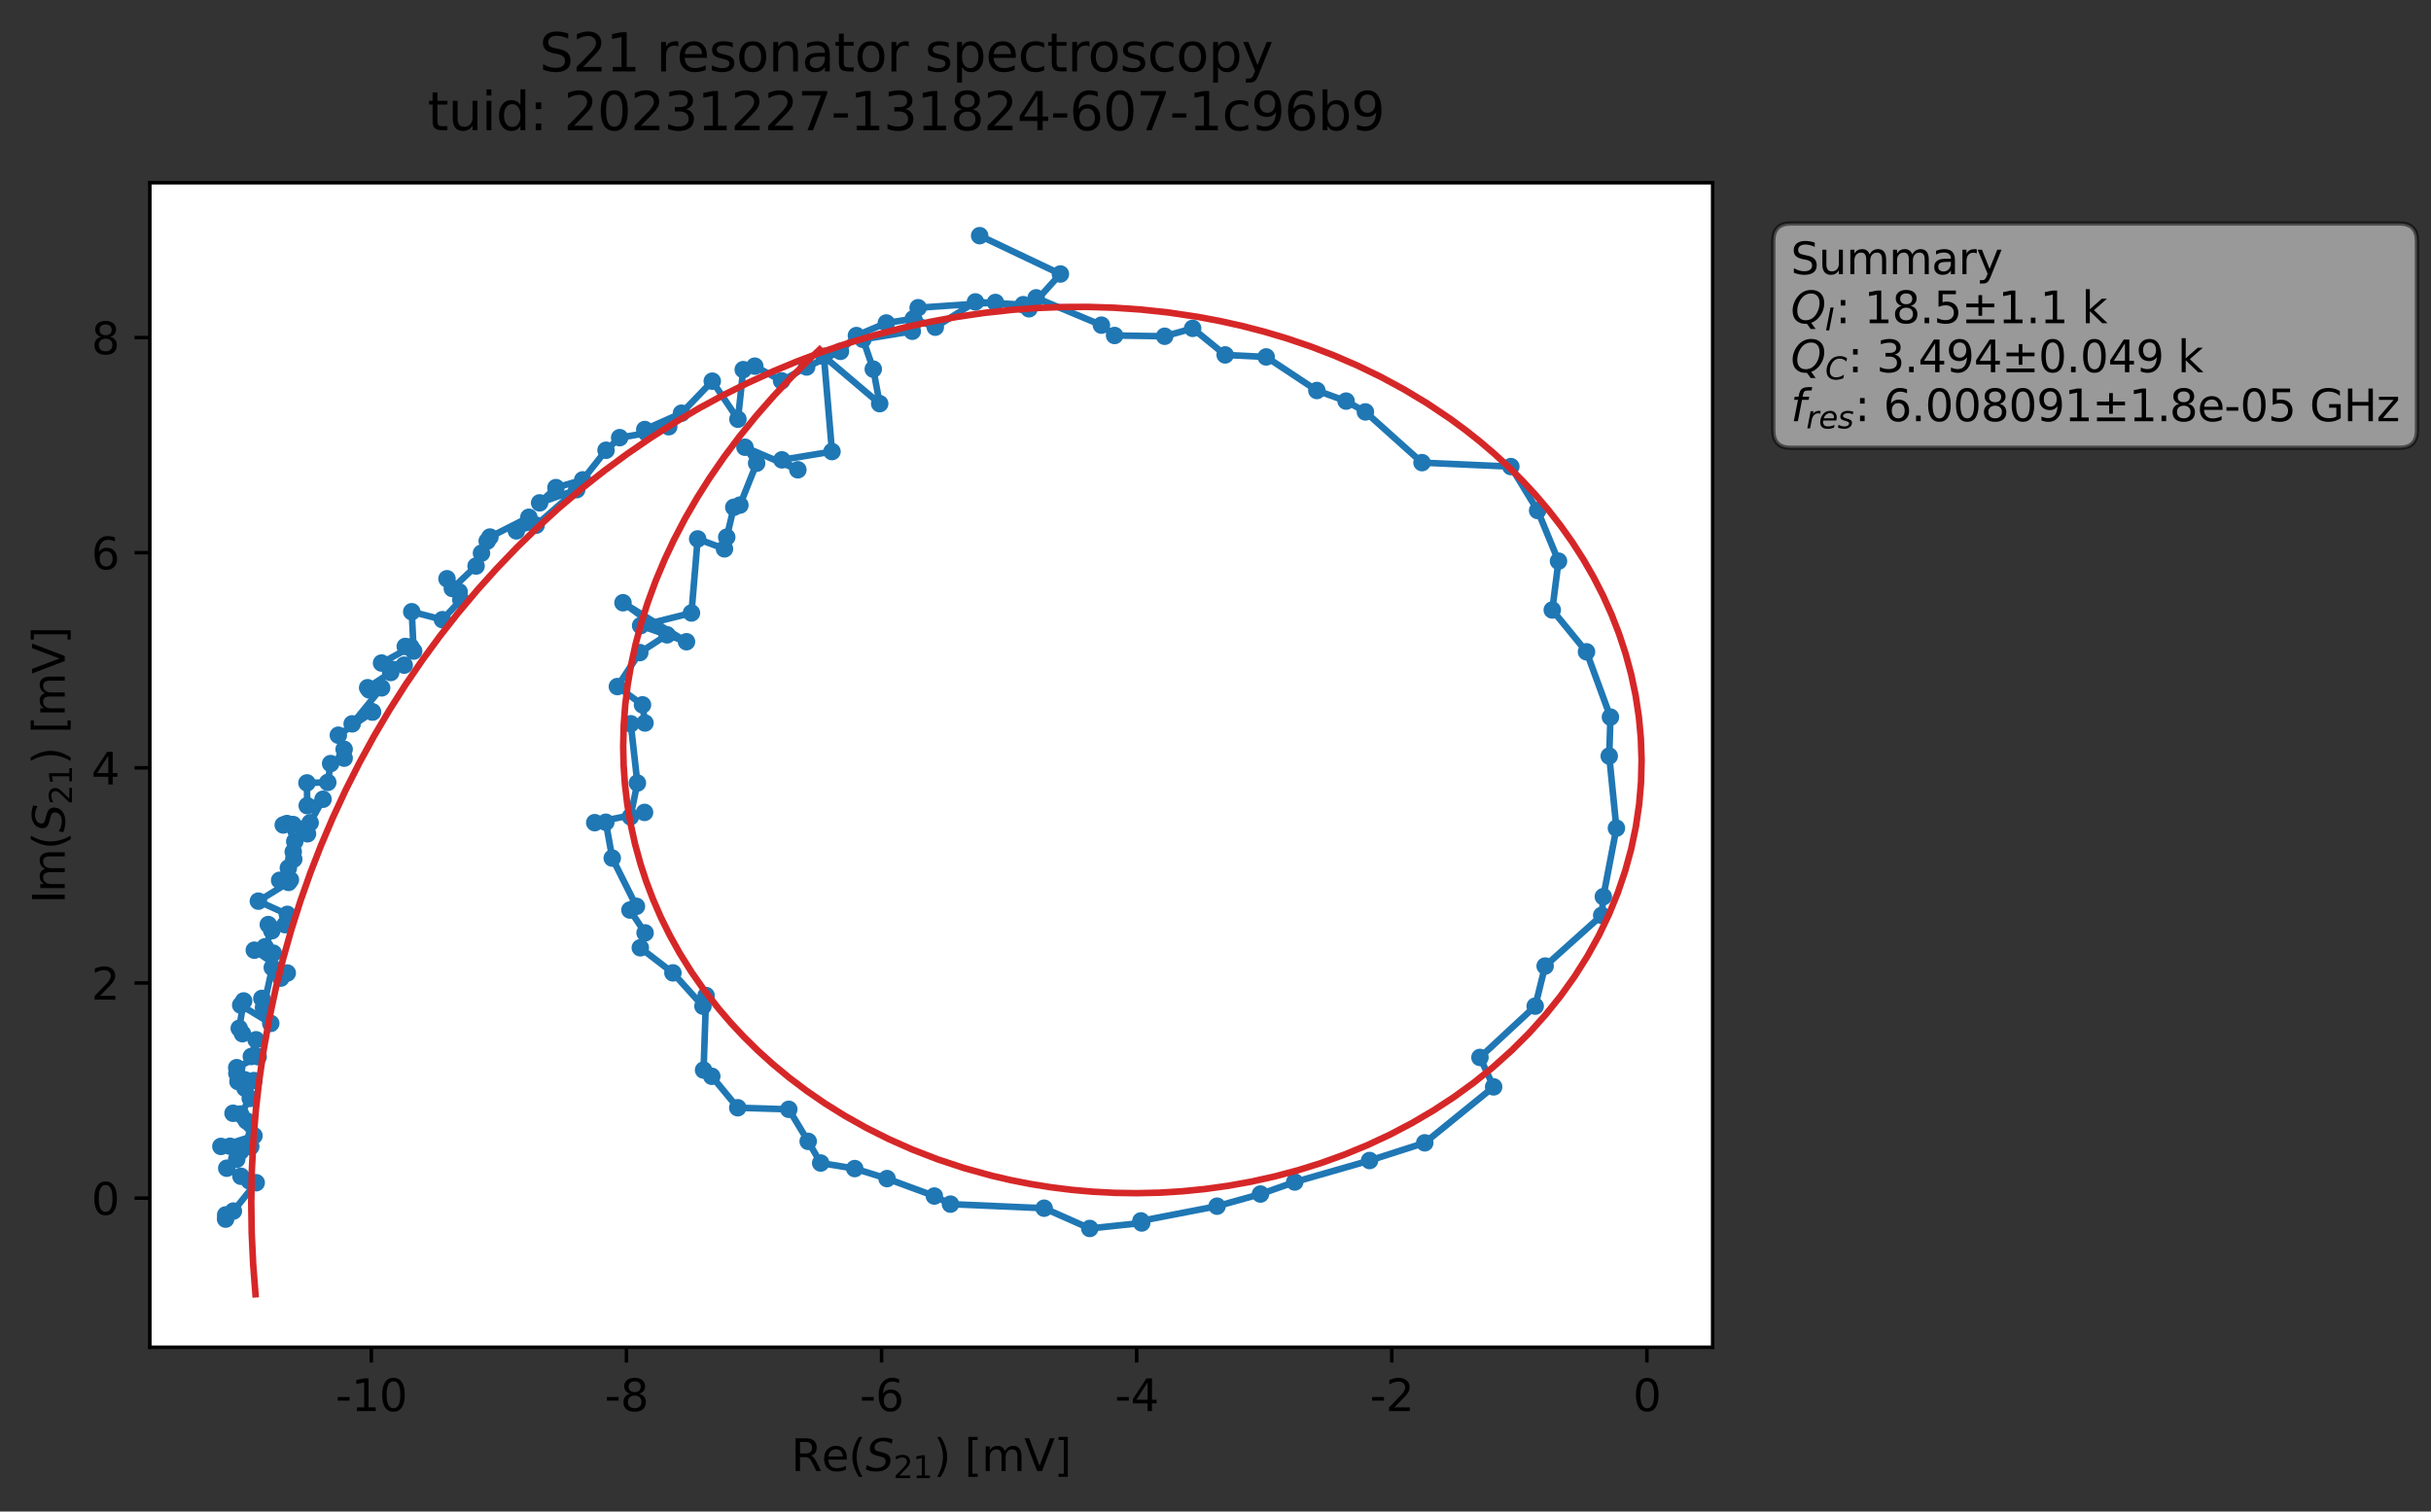 <?xml version="1.0" encoding="utf-8" standalone="no"?>
<!DOCTYPE svg PUBLIC "-//W3C//DTD SVG 1.1//EN"
  "http://www.w3.org/Graphics/SVG/1.1/DTD/svg11.dtd">
<svg xmlns:xlink="http://www.w3.org/1999/xlink" width="555.517pt" height="345.428pt" viewBox="0 0 555.517 345.428" xmlns="http://www.w3.org/2000/svg" version="1.1">
 <rect x="0" y="0" width="555.517" height="345.428" fill="#333333" stroke="none"/>
 <defs>
  <style type="text/css">*{stroke-linejoin: round; stroke-linecap: butt}</style>
 </defs>
 <g id="figure_1">
  <g id="patch_1">
   <path d="M 0 345.428 
L 555.517 345.428 
L 555.517 -0 
L 0 -0 
L 0 345.428 
z
" style="fill: none; opacity: 0"/>
  </g>
  <g id="axes_1">
   <g id="patch_2">
    <path d="M 34.241 307.872 
L 391.361 307.872 
L 391.361 41.76 
L 34.241 41.76 
z
" style="fill: #ffffff"/>
   </g>
   <g id="matplotlib.axis_1">
    <g id="xtick_1">
     <g id="line2d_1">
      <defs>
       <path id="m7f088fdbb3" d="M 0 0 
L 0 3.5 
" style="stroke: #000000; stroke-width: 0.8"/>
      </defs>
      <g>
       <use xlink:href="#m7f088fdbb3" x="84.853" y="307.872" style="stroke: #000000; stroke-width: 0.8"/>
      </g>
     </g>
     <g id="text_1">
      <!-- -10 -->
      <g transform="translate(76.686 322.47) scale(0.1 -0.1)">
       <defs>
        <path id="DejaVuSans-2d" d="M 313 2009 
L 1997 2009 
L 1997 1497 
L 313 1497 
L 313 2009 
z
" transform="scale(0.016)"/>
        <path id="DejaVuSans-31" d="M 794 531 
L 1825 531 
L 1825 4091 
L 703 3866 
L 703 4441 
L 1819 4666 
L 2450 4666 
L 2450 531 
L 3481 531 
L 3481 0 
L 794 0 
L 794 531 
z
" transform="scale(0.016)"/>
        <path id="DejaVuSans-30" d="M 2034 4250 
Q 1547 4250 1301 3770 
Q 1056 3291 1056 2328 
Q 1056 1369 1301 889 
Q 1547 409 2034 409 
Q 2525 409 2770 889 
Q 3016 1369 3016 2328 
Q 3016 3291 2770 3770 
Q 2525 4250 2034 4250 
z
M 2034 4750 
Q 2819 4750 3233 4129 
Q 3647 3509 3647 2328 
Q 3647 1150 3233 529 
Q 2819 -91 2034 -91 
Q 1250 -91 836 529 
Q 422 1150 422 2328 
Q 422 3509 836 4129 
Q 1250 4750 2034 4750 
z
" transform="scale(0.016)"/>
       </defs>
       <use xlink:href="#DejaVuSans-2d"/>
       <use xlink:href="#DejaVuSans-31" x="36.084"/>
       <use xlink:href="#DejaVuSans-30" x="99.707"/>
      </g>
     </g>
    </g>
    <g id="xtick_2">
     <g id="line2d_2">
      <g>
       <use xlink:href="#m7f088fdbb3" x="143.151" y="307.872" style="stroke: #000000; stroke-width: 0.8"/>
      </g>
     </g>
     <g id="text_2">
      <!-- -8 -->
      <g transform="translate(138.165 322.47) scale(0.1 -0.1)">
       <defs>
        <path id="DejaVuSans-38" d="M 2034 2216 
Q 1584 2216 1326 1975 
Q 1069 1734 1069 1313 
Q 1069 891 1326 650 
Q 1584 409 2034 409 
Q 2484 409 2743 651 
Q 3003 894 3003 1313 
Q 3003 1734 2745 1975 
Q 2488 2216 2034 2216 
z
M 1403 2484 
Q 997 2584 770 2862 
Q 544 3141 544 3541 
Q 544 4100 942 4425 
Q 1341 4750 2034 4750 
Q 2731 4750 3128 4425 
Q 3525 4100 3525 3541 
Q 3525 3141 3298 2862 
Q 3072 2584 2669 2484 
Q 3125 2378 3379 2068 
Q 3634 1759 3634 1313 
Q 3634 634 3220 271 
Q 2806 -91 2034 -91 
Q 1263 -91 848 271 
Q 434 634 434 1313 
Q 434 1759 690 2068 
Q 947 2378 1403 2484 
z
M 1172 3481 
Q 1172 3119 1398 2916 
Q 1625 2713 2034 2713 
Q 2441 2713 2670 2916 
Q 2900 3119 2900 3481 
Q 2900 3844 2670 4047 
Q 2441 4250 2034 4250 
Q 1625 4250 1398 4047 
Q 1172 3844 1172 3481 
z
" transform="scale(0.016)"/>
       </defs>
       <use xlink:href="#DejaVuSans-2d"/>
       <use xlink:href="#DejaVuSans-38" x="36.084"/>
      </g>
     </g>
    </g>
    <g id="xtick_3">
     <g id="line2d_3">
      <g>
       <use xlink:href="#m7f088fdbb3" x="201.448" y="307.872" style="stroke: #000000; stroke-width: 0.8"/>
      </g>
     </g>
     <g id="text_3">
      <!-- -6 -->
      <g transform="translate(196.463 322.47) scale(0.1 -0.1)">
       <defs>
        <path id="DejaVuSans-36" d="M 2113 2584 
Q 1688 2584 1439 2293 
Q 1191 2003 1191 1497 
Q 1191 994 1439 701 
Q 1688 409 2113 409 
Q 2538 409 2786 701 
Q 3034 994 3034 1497 
Q 3034 2003 2786 2293 
Q 2538 2584 2113 2584 
z
M 3366 4563 
L 3366 3988 
Q 3128 4100 2886 4159 
Q 2644 4219 2406 4219 
Q 1781 4219 1451 3797 
Q 1122 3375 1075 2522 
Q 1259 2794 1537 2939 
Q 1816 3084 2150 3084 
Q 2853 3084 3261 2657 
Q 3669 2231 3669 1497 
Q 3669 778 3244 343 
Q 2819 -91 2113 -91 
Q 1303 -91 875 529 
Q 447 1150 447 2328 
Q 447 3434 972 4092 
Q 1497 4750 2381 4750 
Q 2619 4750 2861 4703 
Q 3103 4656 3366 4563 
z
" transform="scale(0.016)"/>
       </defs>
       <use xlink:href="#DejaVuSans-2d"/>
       <use xlink:href="#DejaVuSans-36" x="36.084"/>
      </g>
     </g>
    </g>
    <g id="xtick_4">
     <g id="line2d_4">
      <g>
       <use xlink:href="#m7f088fdbb3" x="259.746" y="307.872" style="stroke: #000000; stroke-width: 0.8"/>
      </g>
     </g>
     <g id="text_4">
      <!-- -4 -->
      <g transform="translate(254.761 322.47) scale(0.1 -0.1)">
       <defs>
        <path id="DejaVuSans-34" d="M 2419 4116 
L 825 1625 
L 2419 1625 
L 2419 4116 
z
M 2253 4666 
L 3047 4666 
L 3047 1625 
L 3713 1625 
L 3713 1100 
L 3047 1100 
L 3047 0 
L 2419 0 
L 2419 1100 
L 313 1100 
L 313 1709 
L 2253 4666 
z
" transform="scale(0.016)"/>
       </defs>
       <use xlink:href="#DejaVuSans-2d"/>
       <use xlink:href="#DejaVuSans-34" x="36.084"/>
      </g>
     </g>
    </g>
    <g id="xtick_5">
     <g id="line2d_5">
      <g>
       <use xlink:href="#m7f088fdbb3" x="318.044" y="307.872" style="stroke: #000000; stroke-width: 0.8"/>
      </g>
     </g>
     <g id="text_5">
      <!-- -2 -->
      <g transform="translate(313.059 322.47) scale(0.1 -0.1)">
       <defs>
        <path id="DejaVuSans-32" d="M 1228 531 
L 3431 531 
L 3431 0 
L 469 0 
L 469 531 
Q 828 903 1448 1529 
Q 2069 2156 2228 2338 
Q 2531 2678 2651 2914 
Q 2772 3150 2772 3378 
Q 2772 3750 2511 3984 
Q 2250 4219 1831 4219 
Q 1534 4219 1204 4116 
Q 875 4013 500 3803 
L 500 4441 
Q 881 4594 1212 4672 
Q 1544 4750 1819 4750 
Q 2544 4750 2975 4387 
Q 3406 4025 3406 3419 
Q 3406 3131 3298 2873 
Q 3191 2616 2906 2266 
Q 2828 2175 2409 1742 
Q 1991 1309 1228 531 
z
" transform="scale(0.016)"/>
       </defs>
       <use xlink:href="#DejaVuSans-2d"/>
       <use xlink:href="#DejaVuSans-32" x="36.084"/>
      </g>
     </g>
    </g>
    <g id="xtick_6">
     <g id="line2d_6">
      <g>
       <use xlink:href="#m7f088fdbb3" x="376.342" y="307.872" style="stroke: #000000; stroke-width: 0.8"/>
      </g>
     </g>
     <g id="text_6">
      <!-- 0 -->
      <g transform="translate(373.16 322.47) scale(0.1 -0.1)">
       <use xlink:href="#DejaVuSans-30"/>
      </g>
     </g>
    </g>
    <g id="text_7">
     <!-- Re$(S_{21})$ [mV] -->
     <g transform="translate(180.801 336.149) scale(0.1 -0.1)">
      <defs>
       <path id="DejaVuSans-52" d="M 2841 2188 
Q 3044 2119 3236 1894 
Q 3428 1669 3622 1275 
L 4263 0 
L 3584 0 
L 2988 1197 
Q 2756 1666 2539 1819 
Q 2322 1972 1947 1972 
L 1259 1972 
L 1259 0 
L 628 0 
L 628 4666 
L 2053 4666 
Q 2853 4666 3247 4331 
Q 3641 3997 3641 3322 
Q 3641 2881 3436 2590 
Q 3231 2300 2841 2188 
z
M 1259 4147 
L 1259 2491 
L 2053 2491 
Q 2509 2491 2742 2702 
Q 2975 2913 2975 3322 
Q 2975 3731 2742 3939 
Q 2509 4147 2053 4147 
L 1259 4147 
z
" transform="scale(0.016)"/>
       <path id="DejaVuSans-65" d="M 3597 1894 
L 3597 1613 
L 953 1613 
Q 991 1019 1311 708 
Q 1631 397 2203 397 
Q 2534 397 2845 478 
Q 3156 559 3463 722 
L 3463 178 
Q 3153 47 2828 -22 
Q 2503 -91 2169 -91 
Q 1331 -91 842 396 
Q 353 884 353 1716 
Q 353 2575 817 3079 
Q 1281 3584 2069 3584 
Q 2775 3584 3186 3129 
Q 3597 2675 3597 1894 
z
M 3022 2063 
Q 3016 2534 2758 2815 
Q 2500 3097 2075 3097 
Q 1594 3097 1305 2825 
Q 1016 2553 972 2059 
L 3022 2063 
z
" transform="scale(0.016)"/>
       <path id="DejaVuSans-28" d="M 1984 4856 
Q 1566 4138 1362 3434 
Q 1159 2731 1159 2009 
Q 1159 1288 1364 580 
Q 1569 -128 1984 -844 
L 1484 -844 
Q 1016 -109 783 600 
Q 550 1309 550 2009 
Q 550 2706 781 3412 
Q 1013 4119 1484 4856 
L 1984 4856 
z
" transform="scale(0.016)"/>
       <path id="DejaVuSans-Oblique-53" d="M 3859 4513 
L 3738 3897 
Q 3422 4066 3111 4152 
Q 2800 4238 2509 4238 
Q 1944 4238 1609 3991 
Q 1275 3744 1275 3334 
Q 1275 3109 1398 2989 
Q 1522 2869 2034 2731 
L 2413 2638 
Q 3053 2472 3303 2217 
Q 3553 1963 3553 1503 
Q 3553 797 2998 353 
Q 2444 -91 1538 -91 
Q 1166 -91 791 -17 
Q 416 56 38 206 
L 166 856 
Q 513 641 861 531 
Q 1209 422 1556 422 
Q 2147 422 2503 684 
Q 2859 947 2859 1369 
Q 2859 1650 2717 1795 
Q 2575 1941 2106 2059 
L 1728 2156 
Q 1081 2325 845 2545 
Q 609 2766 609 3163 
Q 609 3859 1145 4304 
Q 1681 4750 2541 4750 
Q 2875 4750 3203 4690 
Q 3531 4631 3859 4513 
z
" transform="scale(0.016)"/>
       <path id="DejaVuSans-29" d="M 513 4856 
L 1013 4856 
Q 1481 4119 1714 3412 
Q 1947 2706 1947 2009 
Q 1947 1309 1714 600 
Q 1481 -109 1013 -844 
L 513 -844 
Q 928 -128 1133 580 
Q 1338 1288 1338 2009 
Q 1338 2731 1133 3434 
Q 928 4138 513 4856 
z
" transform="scale(0.016)"/>
       <path id="DejaVuSans-20" transform="scale(0.016)"/>
       <path id="DejaVuSans-5b" d="M 550 4863 
L 1875 4863 
L 1875 4416 
L 1125 4416 
L 1125 -397 
L 1875 -397 
L 1875 -844 
L 550 -844 
L 550 4863 
z
" transform="scale(0.016)"/>
       <path id="DejaVuSans-6d" d="M 3328 2828 
Q 3544 3216 3844 3400 
Q 4144 3584 4550 3584 
Q 5097 3584 5394 3201 
Q 5691 2819 5691 2113 
L 5691 0 
L 5113 0 
L 5113 2094 
Q 5113 2597 4934 2840 
Q 4756 3084 4391 3084 
Q 3944 3084 3684 2787 
Q 3425 2491 3425 1978 
L 3425 0 
L 2847 0 
L 2847 2094 
Q 2847 2600 2669 2842 
Q 2491 3084 2119 3084 
Q 1678 3084 1418 2786 
Q 1159 2488 1159 1978 
L 1159 0 
L 581 0 
L 581 3500 
L 1159 3500 
L 1159 2956 
Q 1356 3278 1631 3431 
Q 1906 3584 2284 3584 
Q 2666 3584 2933 3390 
Q 3200 3197 3328 2828 
z
" transform="scale(0.016)"/>
       <path id="DejaVuSans-56" d="M 1831 0 
L 50 4666 
L 709 4666 
L 2188 738 
L 3669 4666 
L 4325 4666 
L 2547 0 
L 1831 0 
z
" transform="scale(0.016)"/>
       <path id="DejaVuSans-5d" d="M 1947 4863 
L 1947 -844 
L 622 -844 
L 622 -397 
L 1369 -397 
L 1369 4416 
L 622 4416 
L 622 4863 
L 1947 4863 
z
" transform="scale(0.016)"/>
      </defs>
      <use xlink:href="#DejaVuSans-52" transform="translate(0 0.016)"/>
      <use xlink:href="#DejaVuSans-65" transform="translate(69.482 0.016)"/>
      <use xlink:href="#DejaVuSans-28" transform="translate(131.006 0.016)"/>
      <use xlink:href="#DejaVuSans-Oblique-53" transform="translate(170.02 0.016)"/>
      <use xlink:href="#DejaVuSans-32" transform="translate(233.496 -16.391) scale(0.7)"/>
      <use xlink:href="#DejaVuSans-31" transform="translate(278.032 -16.391) scale(0.7)"/>
      <use xlink:href="#DejaVuSans-29" transform="translate(325.303 0.016)"/>
      <use xlink:href="#DejaVuSans-20" transform="translate(364.316 0.016)"/>
      <use xlink:href="#DejaVuSans-5b" transform="translate(396.104 0.016)"/>
      <use xlink:href="#DejaVuSans-6d" transform="translate(435.117 0.016)"/>
      <use xlink:href="#DejaVuSans-56" transform="translate(532.529 0.016)"/>
      <use xlink:href="#DejaVuSans-5d" transform="translate(600.938 0.016)"/>
     </g>
    </g>
   </g>
   <g id="matplotlib.axis_2">
    <g id="ytick_1">
     <g id="line2d_7">
      <defs>
       <path id="mdb1da0b6b3" d="M 0 0 
L -3.5 0 
" style="stroke: #000000; stroke-width: 0.8"/>
      </defs>
      <g>
       <use xlink:href="#mdb1da0b6b3" x="34.241" y="273.802" style="stroke: #000000; stroke-width: 0.8"/>
      </g>
     </g>
     <g id="text_8">
      <!-- 0 -->
      <g transform="translate(20.878 277.602) scale(0.1 -0.1)">
       <use xlink:href="#DejaVuSans-30"/>
      </g>
     </g>
    </g>
    <g id="ytick_2">
     <g id="line2d_8">
      <g>
       <use xlink:href="#mdb1da0b6b3" x="34.241" y="224.638" style="stroke: #000000; stroke-width: 0.8"/>
      </g>
     </g>
     <g id="text_9">
      <!-- 2 -->
      <g transform="translate(20.878 228.437) scale(0.1 -0.1)">
       <use xlink:href="#DejaVuSans-32"/>
      </g>
     </g>
    </g>
    <g id="ytick_3">
     <g id="line2d_9">
      <g>
       <use xlink:href="#mdb1da0b6b3" x="34.241" y="175.473" style="stroke: #000000; stroke-width: 0.8"/>
      </g>
     </g>
     <g id="text_10">
      <!-- 4 -->
      <g transform="translate(20.878 179.272) scale(0.1 -0.1)">
       <use xlink:href="#DejaVuSans-34"/>
      </g>
     </g>
    </g>
    <g id="ytick_4">
     <g id="line2d_10">
      <g>
       <use xlink:href="#mdb1da0b6b3" x="34.241" y="126.308" style="stroke: #000000; stroke-width: 0.8"/>
      </g>
     </g>
     <g id="text_11">
      <!-- 6 -->
      <g transform="translate(20.878 130.108) scale(0.1 -0.1)">
       <use xlink:href="#DejaVuSans-36"/>
      </g>
     </g>
    </g>
    <g id="ytick_5">
     <g id="line2d_11">
      <g>
       <use xlink:href="#mdb1da0b6b3" x="34.241" y="77.144" style="stroke: #000000; stroke-width: 0.8"/>
      </g>
     </g>
     <g id="text_12">
      <!-- 8 -->
      <g transform="translate(20.878 80.943) scale(0.1 -0.1)">
       <use xlink:href="#DejaVuSans-38"/>
      </g>
     </g>
    </g>
    <g id="text_13">
     <!-- Im$(S_{21})$ [mV] -->
     <g transform="translate(14.798 206.466) rotate(-90) scale(0.1 -0.1)">
      <defs>
       <path id="DejaVuSans-49" d="M 628 4666 
L 1259 4666 
L 1259 0 
L 628 0 
L 628 4666 
z
" transform="scale(0.016)"/>
      </defs>
      <use xlink:href="#DejaVuSans-49" transform="translate(0 0.016)"/>
      <use xlink:href="#DejaVuSans-6d" transform="translate(25.867 0.016)"/>
      <use xlink:href="#DejaVuSans-28" transform="translate(123.279 0.016)"/>
      <use xlink:href="#DejaVuSans-Oblique-53" transform="translate(162.293 0.016)"/>
      <use xlink:href="#DejaVuSans-32" transform="translate(225.77 -16.391) scale(0.7)"/>
      <use xlink:href="#DejaVuSans-31" transform="translate(270.306 -16.391) scale(0.7)"/>
      <use xlink:href="#DejaVuSans-29" transform="translate(317.576 0.016)"/>
      <use xlink:href="#DejaVuSans-20" transform="translate(356.59 0.016)"/>
      <use xlink:href="#DejaVuSans-5b" transform="translate(388.377 0.016)"/>
      <use xlink:href="#DejaVuSans-6d" transform="translate(427.391 0.016)"/>
      <use xlink:href="#DejaVuSans-56" transform="translate(524.803 0.016)"/>
      <use xlink:href="#DejaVuSans-5d" transform="translate(593.211 0.016)"/>
     </g>
    </g>
   </g>
   <g id="line2d_12">
    <path d="M 51.551 278.6 
L 51.571 277.637 
L 53.328 276.763 
L 58.548 270.286 
L 57.007 269.869 
L 51.816 266.967 
L 54.095 264.926 
L 55.004 263.089 
L 57.301 262.037 
L 50.473 261.986 
L 58.039 259.549 
L 53.244 254.412 
L 56.312 256.144 
L 54.96 254.588 
L 57.186 251.015 
L 54.375 247.155 
L 55.99 248.689 
L 55.97 246.776 
L 58.013 246.942 
L 54.126 245.298 
L 54.094 243.99 
L 58.997 241.495 
L 57.432 241.431 
L 58.509 237.616 
L 55.406 236.226 
L 54.669 234.992 
L 55.678 228.743 
L 55.007 229.687 
L 61.874 233.875 
L 59.839 228.161 
L 60.214 230.241 
L 62.216 221.112 
L 64.171 223.522 
L 65.644 222.363 
L 58.112 217.14 
L 62.453 217.822 
L 60.564 216.368 
L 62.107 212.701 
L 61.308 211.291 
L 65.154 211.312 
L 65.665 208.952 
L 59.037 205.937 
L 65.944 201.652 
L 66.361 201.058 
L 63.901 201.172 
L 65.894 198.356 
L 67.008 194.669 
L 67.129 196.335 
L 67.355 192.305 
L 65.577 188.202 
L 64.725 188.528 
L 70.27 190.541 
L 66.963 188.425 
L 70.872 188.025 
L 73.818 182.647 
L 70.201 184.114 
L 70.144 178.912 
L 74.903 178.796 
L 75.55 174.501 
L 78.645 173.263 
L 78.641 171.228 
L 77.315 168.015 
L 85.125 162.732 
L 85.05 162.662 
L 80.474 165.421 
L 87.204 157.197 
L 84.382 157.665 
L 84.008 157.161 
L 89.285 153.683 
L 92.362 152.003 
L 87.192 151.525 
L 93.885 147.823 
L 92.607 147.733 
L 94.528 148.789 
L 94.092 139.794 
L 101.097 141.609 
L 105.319 137.105 
L 102.142 132.256 
L 104.921 135.252 
L 103.361 134.487 
L 108.791 129.353 
L 110.027 126.413 
L 111.33 123.663 
L 111.957 122.725 
L 120.854 118.212 
L 117.995 121.318 
L 122.523 120.016 
L 131.783 111.906 
L 123.311 114.918 
L 127.041 111.431 
L 133.161 109.662 
L 138.487 102.894 
L 141.6 100.015 
L 147.777 98.972 
L 152.809 97.519 
L 147.336 98.157 
L 155.726 94.429 
L 162.765 87.107 
L 168.63 95.801 
L 169.839 84.471 
L 172.48 83.674 
L 178.605 87.035 
L 184.334 83.864 
L 192.057 80.292 
L 195.704 76.684 
L 202.537 73.808 
L 208.711 72.848 
L 213.726 74.77 
L 222.899 68.997 
L 233.817 69.624 
L 236.776 68.065 
L 251.688 74.302 
L 254.699 76.668 
L 266.142 76.844 
L 272.538 75.039 
L 279.969 81.108 
L 289.339 81.566 
L 300.921 89.244 
L 307.602 91.661 
L 312.014 94.133 
L 324.947 105.725 
L 345.247 106.628 
L 351.37 116.665 
L 356.139 128.237 
L 354.716 139.397 
L 362.54 148.954 
L 368.008 163.874 
L 367.732 172.783 
L 369.377 189.254 
L 366.379 204.912 
L 366.012 209.179 
L 353.084 220.767 
L 350.814 229.931 
L 338.188 241.652 
L 341.319 248.381 
L 325.572 261.166 
L 312.967 265.212 
L 295.864 270.121 
L 288.036 272.872 
L 278.116 275.644 
L 260.717 279.008 
L 260.893 279.483 
L 249.029 280.735 
L 238.6 276.106 
L 217.197 275.176 
L 213.51 273.325 
L 202.7 269.338 
L 195.313 267.05 
L 187.537 265.782 
L 184.68 260.832 
L 180.25 253.51 
L 168.589 253.149 
L 162.649 245.961 
L 160.776 244.538 
L 161.352 227.511 
L 160.636 229.938 
L 153.77 222.33 
L 146.318 216.592 
L 147.409 213.189 
L 143.949 207.968 
L 145.432 207.12 
L 139.906 196.098 
L 138.439 187.91 
L 135.904 188 
L 147.289 185.657 
L 144.067 186.646 
L 145.651 178.942 
L 144.136 165.401 
L 147.387 165.226 
L 146.82 161.077 
L 141.079 156.897 
L 146.197 149.135 
L 152.435 145.078 
L 142.358 137.741 
L 156.874 146.653 
L 146.394 142.972 
L 158.009 140.083 
L 159.431 123.157 
L 165.553 125.428 
L 166.068 122.757 
L 167.681 115.934 
L 169.08 115.43 
L 172.903 105.856 
L 170.231 102.201 
L 182.327 107.36 
L 178.671 105.087 
L 190.121 103.199 
L 188.275 81.431 
L 201.02 92.246 
L 199.555 84.356 
L 197.199 77.553 
L 208.473 75.704 
L 208.969 73.357 
L 209.808 70.326 
L 227.469 69.121 
L 235.137 70.567 
L 242.315 62.617 
L 223.865 53.856 
L 223.865 53.856 
" clip-path="url(#p7e5bd027c3)" style="fill: none; stroke: #1f77b4; stroke-width: 1.5; stroke-linecap: square"/>
    <defs>
     <path id="m8980f6d10f" d="M 0 1.5 
C 0.398 1.5 0.779 1.342 1.061 1.061 
C 1.342 0.779 1.5 0.398 1.5 0 
C 1.5 -0.398 1.342 -0.779 1.061 -1.061 
C 0.779 -1.342 0.398 -1.5 0 -1.5 
C -0.398 -1.5 -0.779 -1.342 -1.061 -1.061 
C -1.342 -0.779 -1.5 -0.398 -1.5 0 
C -1.5 0.398 -1.342 0.779 -1.061 1.061 
C -0.779 1.342 -0.398 1.5 0 1.5 
z
" style="stroke: #1f77b4"/>
    </defs>
    <g clip-path="url(#p7e5bd027c3)">
     <use xlink:href="#m8980f6d10f" x="51.551" y="278.6" style="fill: #1f77b4; stroke: #1f77b4"/>
     <use xlink:href="#m8980f6d10f" x="51.571" y="277.637" style="fill: #1f77b4; stroke: #1f77b4"/>
     <use xlink:href="#m8980f6d10f" x="53.328" y="276.763" style="fill: #1f77b4; stroke: #1f77b4"/>
     <use xlink:href="#m8980f6d10f" x="58.548" y="270.286" style="fill: #1f77b4; stroke: #1f77b4"/>
     <use xlink:href="#m8980f6d10f" x="57.007" y="269.869" style="fill: #1f77b4; stroke: #1f77b4"/>
     <use xlink:href="#m8980f6d10f" x="55.055" y="268.809" style="fill: #1f77b4; stroke: #1f77b4"/>
     <use xlink:href="#m8980f6d10f" x="51.816" y="266.967" style="fill: #1f77b4; stroke: #1f77b4"/>
     <use xlink:href="#m8980f6d10f" x="54.095" y="264.926" style="fill: #1f77b4; stroke: #1f77b4"/>
     <use xlink:href="#m8980f6d10f" x="55.004" y="263.089" style="fill: #1f77b4; stroke: #1f77b4"/>
     <use xlink:href="#m8980f6d10f" x="57.301" y="262.037" style="fill: #1f77b4; stroke: #1f77b4"/>
     <use xlink:href="#m8980f6d10f" x="52.575" y="261.952" style="fill: #1f77b4; stroke: #1f77b4"/>
     <use xlink:href="#m8980f6d10f" x="50.473" y="261.986" style="fill: #1f77b4; stroke: #1f77b4"/>
     <use xlink:href="#m8980f6d10f" x="58.039" y="259.549" style="fill: #1f77b4; stroke: #1f77b4"/>
     <use xlink:href="#m8980f6d10f" x="53.244" y="254.412" style="fill: #1f77b4; stroke: #1f77b4"/>
     <use xlink:href="#m8980f6d10f" x="56.312" y="256.144" style="fill: #1f77b4; stroke: #1f77b4"/>
     <use xlink:href="#m8980f6d10f" x="54.96" y="254.588" style="fill: #1f77b4; stroke: #1f77b4"/>
     <use xlink:href="#m8980f6d10f" x="57.186" y="251.015" style="fill: #1f77b4; stroke: #1f77b4"/>
     <use xlink:href="#m8980f6d10f" x="54.375" y="247.155" style="fill: #1f77b4; stroke: #1f77b4"/>
     <use xlink:href="#m8980f6d10f" x="55.99" y="248.689" style="fill: #1f77b4; stroke: #1f77b4"/>
     <use xlink:href="#m8980f6d10f" x="55.97" y="246.776" style="fill: #1f77b4; stroke: #1f77b4"/>
     <use xlink:href="#m8980f6d10f" x="58.013" y="246.942" style="fill: #1f77b4; stroke: #1f77b4"/>
     <use xlink:href="#m8980f6d10f" x="54.126" y="245.298" style="fill: #1f77b4; stroke: #1f77b4"/>
     <use xlink:href="#m8980f6d10f" x="54.094" y="243.99" style="fill: #1f77b4; stroke: #1f77b4"/>
     <use xlink:href="#m8980f6d10f" x="58.997" y="241.495" style="fill: #1f77b4; stroke: #1f77b4"/>
     <use xlink:href="#m8980f6d10f" x="57.432" y="241.431" style="fill: #1f77b4; stroke: #1f77b4"/>
     <use xlink:href="#m8980f6d10f" x="58.509" y="237.616" style="fill: #1f77b4; stroke: #1f77b4"/>
     <use xlink:href="#m8980f6d10f" x="55.406" y="236.226" style="fill: #1f77b4; stroke: #1f77b4"/>
     <use xlink:href="#m8980f6d10f" x="54.669" y="234.992" style="fill: #1f77b4; stroke: #1f77b4"/>
     <use xlink:href="#m8980f6d10f" x="55.678" y="228.743" style="fill: #1f77b4; stroke: #1f77b4"/>
     <use xlink:href="#m8980f6d10f" x="55.007" y="229.687" style="fill: #1f77b4; stroke: #1f77b4"/>
     <use xlink:href="#m8980f6d10f" x="61.874" y="233.875" style="fill: #1f77b4; stroke: #1f77b4"/>
     <use xlink:href="#m8980f6d10f" x="59.839" y="228.161" style="fill: #1f77b4; stroke: #1f77b4"/>
     <use xlink:href="#m8980f6d10f" x="60.214" y="230.241" style="fill: #1f77b4; stroke: #1f77b4"/>
     <use xlink:href="#m8980f6d10f" x="62.216" y="221.112" style="fill: #1f77b4; stroke: #1f77b4"/>
     <use xlink:href="#m8980f6d10f" x="64.171" y="223.522" style="fill: #1f77b4; stroke: #1f77b4"/>
     <use xlink:href="#m8980f6d10f" x="65.644" y="222.363" style="fill: #1f77b4; stroke: #1f77b4"/>
     <use xlink:href="#m8980f6d10f" x="58.112" y="217.14" style="fill: #1f77b4; stroke: #1f77b4"/>
     <use xlink:href="#m8980f6d10f" x="62.453" y="217.822" style="fill: #1f77b4; stroke: #1f77b4"/>
     <use xlink:href="#m8980f6d10f" x="60.564" y="216.368" style="fill: #1f77b4; stroke: #1f77b4"/>
     <use xlink:href="#m8980f6d10f" x="62.107" y="212.701" style="fill: #1f77b4; stroke: #1f77b4"/>
     <use xlink:href="#m8980f6d10f" x="61.308" y="211.291" style="fill: #1f77b4; stroke: #1f77b4"/>
     <use xlink:href="#m8980f6d10f" x="65.154" y="211.312" style="fill: #1f77b4; stroke: #1f77b4"/>
     <use xlink:href="#m8980f6d10f" x="65.665" y="208.952" style="fill: #1f77b4; stroke: #1f77b4"/>
     <use xlink:href="#m8980f6d10f" x="59.037" y="205.937" style="fill: #1f77b4; stroke: #1f77b4"/>
     <use xlink:href="#m8980f6d10f" x="65.944" y="201.652" style="fill: #1f77b4; stroke: #1f77b4"/>
     <use xlink:href="#m8980f6d10f" x="66.361" y="201.058" style="fill: #1f77b4; stroke: #1f77b4"/>
     <use xlink:href="#m8980f6d10f" x="63.901" y="201.172" style="fill: #1f77b4; stroke: #1f77b4"/>
     <use xlink:href="#m8980f6d10f" x="65.894" y="198.356" style="fill: #1f77b4; stroke: #1f77b4"/>
     <use xlink:href="#m8980f6d10f" x="67.008" y="194.669" style="fill: #1f77b4; stroke: #1f77b4"/>
     <use xlink:href="#m8980f6d10f" x="67.129" y="196.335" style="fill: #1f77b4; stroke: #1f77b4"/>
     <use xlink:href="#m8980f6d10f" x="67.355" y="192.305" style="fill: #1f77b4; stroke: #1f77b4"/>
     <use xlink:href="#m8980f6d10f" x="65.577" y="188.202" style="fill: #1f77b4; stroke: #1f77b4"/>
     <use xlink:href="#m8980f6d10f" x="64.725" y="188.528" style="fill: #1f77b4; stroke: #1f77b4"/>
     <use xlink:href="#m8980f6d10f" x="70.27" y="190.541" style="fill: #1f77b4; stroke: #1f77b4"/>
     <use xlink:href="#m8980f6d10f" x="66.963" y="188.425" style="fill: #1f77b4; stroke: #1f77b4"/>
     <use xlink:href="#m8980f6d10f" x="70.872" y="188.025" style="fill: #1f77b4; stroke: #1f77b4"/>
     <use xlink:href="#m8980f6d10f" x="73.818" y="182.647" style="fill: #1f77b4; stroke: #1f77b4"/>
     <use xlink:href="#m8980f6d10f" x="70.201" y="184.114" style="fill: #1f77b4; stroke: #1f77b4"/>
     <use xlink:href="#m8980f6d10f" x="70.144" y="178.912" style="fill: #1f77b4; stroke: #1f77b4"/>
     <use xlink:href="#m8980f6d10f" x="74.903" y="178.796" style="fill: #1f77b4; stroke: #1f77b4"/>
     <use xlink:href="#m8980f6d10f" x="75.55" y="174.501" style="fill: #1f77b4; stroke: #1f77b4"/>
     <use xlink:href="#m8980f6d10f" x="78.645" y="173.263" style="fill: #1f77b4; stroke: #1f77b4"/>
     <use xlink:href="#m8980f6d10f" x="78.641" y="171.228" style="fill: #1f77b4; stroke: #1f77b4"/>
     <use xlink:href="#m8980f6d10f" x="77.315" y="168.015" style="fill: #1f77b4; stroke: #1f77b4"/>
     <use xlink:href="#m8980f6d10f" x="85.125" y="162.732" style="fill: #1f77b4; stroke: #1f77b4"/>
     <use xlink:href="#m8980f6d10f" x="85.05" y="162.662" style="fill: #1f77b4; stroke: #1f77b4"/>
     <use xlink:href="#m8980f6d10f" x="80.474" y="165.421" style="fill: #1f77b4; stroke: #1f77b4"/>
     <use xlink:href="#m8980f6d10f" x="87.204" y="157.197" style="fill: #1f77b4; stroke: #1f77b4"/>
     <use xlink:href="#m8980f6d10f" x="84.382" y="157.665" style="fill: #1f77b4; stroke: #1f77b4"/>
     <use xlink:href="#m8980f6d10f" x="84.008" y="157.161" style="fill: #1f77b4; stroke: #1f77b4"/>
     <use xlink:href="#m8980f6d10f" x="89.285" y="153.683" style="fill: #1f77b4; stroke: #1f77b4"/>
     <use xlink:href="#m8980f6d10f" x="92.362" y="152.003" style="fill: #1f77b4; stroke: #1f77b4"/>
     <use xlink:href="#m8980f6d10f" x="87.192" y="151.525" style="fill: #1f77b4; stroke: #1f77b4"/>
     <use xlink:href="#m8980f6d10f" x="93.885" y="147.823" style="fill: #1f77b4; stroke: #1f77b4"/>
     <use xlink:href="#m8980f6d10f" x="92.607" y="147.733" style="fill: #1f77b4; stroke: #1f77b4"/>
     <use xlink:href="#m8980f6d10f" x="94.528" y="148.789" style="fill: #1f77b4; stroke: #1f77b4"/>
     <use xlink:href="#m8980f6d10f" x="94.092" y="139.794" style="fill: #1f77b4; stroke: #1f77b4"/>
     <use xlink:href="#m8980f6d10f" x="101.097" y="141.609" style="fill: #1f77b4; stroke: #1f77b4"/>
     <use xlink:href="#m8980f6d10f" x="105.319" y="137.105" style="fill: #1f77b4; stroke: #1f77b4"/>
     <use xlink:href="#m8980f6d10f" x="102.142" y="132.256" style="fill: #1f77b4; stroke: #1f77b4"/>
     <use xlink:href="#m8980f6d10f" x="104.921" y="135.252" style="fill: #1f77b4; stroke: #1f77b4"/>
     <use xlink:href="#m8980f6d10f" x="103.361" y="134.487" style="fill: #1f77b4; stroke: #1f77b4"/>
     <use xlink:href="#m8980f6d10f" x="108.791" y="129.353" style="fill: #1f77b4; stroke: #1f77b4"/>
     <use xlink:href="#m8980f6d10f" x="110.027" y="126.413" style="fill: #1f77b4; stroke: #1f77b4"/>
     <use xlink:href="#m8980f6d10f" x="111.33" y="123.663" style="fill: #1f77b4; stroke: #1f77b4"/>
     <use xlink:href="#m8980f6d10f" x="111.957" y="122.725" style="fill: #1f77b4; stroke: #1f77b4"/>
     <use xlink:href="#m8980f6d10f" x="120.854" y="118.212" style="fill: #1f77b4; stroke: #1f77b4"/>
     <use xlink:href="#m8980f6d10f" x="117.995" y="121.318" style="fill: #1f77b4; stroke: #1f77b4"/>
     <use xlink:href="#m8980f6d10f" x="122.523" y="120.016" style="fill: #1f77b4; stroke: #1f77b4"/>
     <use xlink:href="#m8980f6d10f" x="131.783" y="111.906" style="fill: #1f77b4; stroke: #1f77b4"/>
     <use xlink:href="#m8980f6d10f" x="123.311" y="114.918" style="fill: #1f77b4; stroke: #1f77b4"/>
     <use xlink:href="#m8980f6d10f" x="127.041" y="111.431" style="fill: #1f77b4; stroke: #1f77b4"/>
     <use xlink:href="#m8980f6d10f" x="133.161" y="109.662" style="fill: #1f77b4; stroke: #1f77b4"/>
     <use xlink:href="#m8980f6d10f" x="138.487" y="102.894" style="fill: #1f77b4; stroke: #1f77b4"/>
     <use xlink:href="#m8980f6d10f" x="141.6" y="100.015" style="fill: #1f77b4; stroke: #1f77b4"/>
     <use xlink:href="#m8980f6d10f" x="147.777" y="98.972" style="fill: #1f77b4; stroke: #1f77b4"/>
     <use xlink:href="#m8980f6d10f" x="152.809" y="97.519" style="fill: #1f77b4; stroke: #1f77b4"/>
     <use xlink:href="#m8980f6d10f" x="147.336" y="98.157" style="fill: #1f77b4; stroke: #1f77b4"/>
     <use xlink:href="#m8980f6d10f" x="155.726" y="94.429" style="fill: #1f77b4; stroke: #1f77b4"/>
     <use xlink:href="#m8980f6d10f" x="162.765" y="87.107" style="fill: #1f77b4; stroke: #1f77b4"/>
     <use xlink:href="#m8980f6d10f" x="168.63" y="95.801" style="fill: #1f77b4; stroke: #1f77b4"/>
     <use xlink:href="#m8980f6d10f" x="169.839" y="84.471" style="fill: #1f77b4; stroke: #1f77b4"/>
     <use xlink:href="#m8980f6d10f" x="172.48" y="83.674" style="fill: #1f77b4; stroke: #1f77b4"/>
     <use xlink:href="#m8980f6d10f" x="178.605" y="87.035" style="fill: #1f77b4; stroke: #1f77b4"/>
     <use xlink:href="#m8980f6d10f" x="184.334" y="83.864" style="fill: #1f77b4; stroke: #1f77b4"/>
     <use xlink:href="#m8980f6d10f" x="192.057" y="80.292" style="fill: #1f77b4; stroke: #1f77b4"/>
     <use xlink:href="#m8980f6d10f" x="195.704" y="76.684" style="fill: #1f77b4; stroke: #1f77b4"/>
     <use xlink:href="#m8980f6d10f" x="202.537" y="73.808" style="fill: #1f77b4; stroke: #1f77b4"/>
     <use xlink:href="#m8980f6d10f" x="208.711" y="72.848" style="fill: #1f77b4; stroke: #1f77b4"/>
     <use xlink:href="#m8980f6d10f" x="213.726" y="74.77" style="fill: #1f77b4; stroke: #1f77b4"/>
     <use xlink:href="#m8980f6d10f" x="222.899" y="68.997" style="fill: #1f77b4; stroke: #1f77b4"/>
     <use xlink:href="#m8980f6d10f" x="233.817" y="69.624" style="fill: #1f77b4; stroke: #1f77b4"/>
     <use xlink:href="#m8980f6d10f" x="236.776" y="68.065" style="fill: #1f77b4; stroke: #1f77b4"/>
     <use xlink:href="#m8980f6d10f" x="251.688" y="74.302" style="fill: #1f77b4; stroke: #1f77b4"/>
     <use xlink:href="#m8980f6d10f" x="254.699" y="76.668" style="fill: #1f77b4; stroke: #1f77b4"/>
     <use xlink:href="#m8980f6d10f" x="266.142" y="76.844" style="fill: #1f77b4; stroke: #1f77b4"/>
     <use xlink:href="#m8980f6d10f" x="272.538" y="75.039" style="fill: #1f77b4; stroke: #1f77b4"/>
     <use xlink:href="#m8980f6d10f" x="279.969" y="81.108" style="fill: #1f77b4; stroke: #1f77b4"/>
     <use xlink:href="#m8980f6d10f" x="289.339" y="81.566" style="fill: #1f77b4; stroke: #1f77b4"/>
     <use xlink:href="#m8980f6d10f" x="300.921" y="89.244" style="fill: #1f77b4; stroke: #1f77b4"/>
     <use xlink:href="#m8980f6d10f" x="307.602" y="91.661" style="fill: #1f77b4; stroke: #1f77b4"/>
     <use xlink:href="#m8980f6d10f" x="312.014" y="94.133" style="fill: #1f77b4; stroke: #1f77b4"/>
     <use xlink:href="#m8980f6d10f" x="324.947" y="105.725" style="fill: #1f77b4; stroke: #1f77b4"/>
     <use xlink:href="#m8980f6d10f" x="345.247" y="106.628" style="fill: #1f77b4; stroke: #1f77b4"/>
     <use xlink:href="#m8980f6d10f" x="351.37" y="116.665" style="fill: #1f77b4; stroke: #1f77b4"/>
     <use xlink:href="#m8980f6d10f" x="356.139" y="128.237" style="fill: #1f77b4; stroke: #1f77b4"/>
     <use xlink:href="#m8980f6d10f" x="354.716" y="139.397" style="fill: #1f77b4; stroke: #1f77b4"/>
     <use xlink:href="#m8980f6d10f" x="362.54" y="148.954" style="fill: #1f77b4; stroke: #1f77b4"/>
     <use xlink:href="#m8980f6d10f" x="368.008" y="163.874" style="fill: #1f77b4; stroke: #1f77b4"/>
     <use xlink:href="#m8980f6d10f" x="367.732" y="172.783" style="fill: #1f77b4; stroke: #1f77b4"/>
     <use xlink:href="#m8980f6d10f" x="369.377" y="189.254" style="fill: #1f77b4; stroke: #1f77b4"/>
     <use xlink:href="#m8980f6d10f" x="366.379" y="204.912" style="fill: #1f77b4; stroke: #1f77b4"/>
     <use xlink:href="#m8980f6d10f" x="366.012" y="209.179" style="fill: #1f77b4; stroke: #1f77b4"/>
     <use xlink:href="#m8980f6d10f" x="353.084" y="220.767" style="fill: #1f77b4; stroke: #1f77b4"/>
     <use xlink:href="#m8980f6d10f" x="350.814" y="229.931" style="fill: #1f77b4; stroke: #1f77b4"/>
     <use xlink:href="#m8980f6d10f" x="338.188" y="241.652" style="fill: #1f77b4; stroke: #1f77b4"/>
     <use xlink:href="#m8980f6d10f" x="341.319" y="248.381" style="fill: #1f77b4; stroke: #1f77b4"/>
     <use xlink:href="#m8980f6d10f" x="325.572" y="261.166" style="fill: #1f77b4; stroke: #1f77b4"/>
     <use xlink:href="#m8980f6d10f" x="312.967" y="265.212" style="fill: #1f77b4; stroke: #1f77b4"/>
     <use xlink:href="#m8980f6d10f" x="295.864" y="270.121" style="fill: #1f77b4; stroke: #1f77b4"/>
     <use xlink:href="#m8980f6d10f" x="288.036" y="272.872" style="fill: #1f77b4; stroke: #1f77b4"/>
     <use xlink:href="#m8980f6d10f" x="278.116" y="275.644" style="fill: #1f77b4; stroke: #1f77b4"/>
     <use xlink:href="#m8980f6d10f" x="260.717" y="279.008" style="fill: #1f77b4; stroke: #1f77b4"/>
     <use xlink:href="#m8980f6d10f" x="260.893" y="279.483" style="fill: #1f77b4; stroke: #1f77b4"/>
     <use xlink:href="#m8980f6d10f" x="249.029" y="280.735" style="fill: #1f77b4; stroke: #1f77b4"/>
     <use xlink:href="#m8980f6d10f" x="238.6" y="276.106" style="fill: #1f77b4; stroke: #1f77b4"/>
     <use xlink:href="#m8980f6d10f" x="217.197" y="275.176" style="fill: #1f77b4; stroke: #1f77b4"/>
     <use xlink:href="#m8980f6d10f" x="213.51" y="273.325" style="fill: #1f77b4; stroke: #1f77b4"/>
     <use xlink:href="#m8980f6d10f" x="202.7" y="269.338" style="fill: #1f77b4; stroke: #1f77b4"/>
     <use xlink:href="#m8980f6d10f" x="195.313" y="267.05" style="fill: #1f77b4; stroke: #1f77b4"/>
     <use xlink:href="#m8980f6d10f" x="187.537" y="265.782" style="fill: #1f77b4; stroke: #1f77b4"/>
     <use xlink:href="#m8980f6d10f" x="184.68" y="260.832" style="fill: #1f77b4; stroke: #1f77b4"/>
     <use xlink:href="#m8980f6d10f" x="180.25" y="253.51" style="fill: #1f77b4; stroke: #1f77b4"/>
     <use xlink:href="#m8980f6d10f" x="168.589" y="253.149" style="fill: #1f77b4; stroke: #1f77b4"/>
     <use xlink:href="#m8980f6d10f" x="162.649" y="245.961" style="fill: #1f77b4; stroke: #1f77b4"/>
     <use xlink:href="#m8980f6d10f" x="160.776" y="244.538" style="fill: #1f77b4; stroke: #1f77b4"/>
     <use xlink:href="#m8980f6d10f" x="161.352" y="227.511" style="fill: #1f77b4; stroke: #1f77b4"/>
     <use xlink:href="#m8980f6d10f" x="160.636" y="229.938" style="fill: #1f77b4; stroke: #1f77b4"/>
     <use xlink:href="#m8980f6d10f" x="153.77" y="222.33" style="fill: #1f77b4; stroke: #1f77b4"/>
     <use xlink:href="#m8980f6d10f" x="146.318" y="216.592" style="fill: #1f77b4; stroke: #1f77b4"/>
     <use xlink:href="#m8980f6d10f" x="147.409" y="213.189" style="fill: #1f77b4; stroke: #1f77b4"/>
     <use xlink:href="#m8980f6d10f" x="143.949" y="207.968" style="fill: #1f77b4; stroke: #1f77b4"/>
     <use xlink:href="#m8980f6d10f" x="145.432" y="207.12" style="fill: #1f77b4; stroke: #1f77b4"/>
     <use xlink:href="#m8980f6d10f" x="139.906" y="196.098" style="fill: #1f77b4; stroke: #1f77b4"/>
     <use xlink:href="#m8980f6d10f" x="138.439" y="187.91" style="fill: #1f77b4; stroke: #1f77b4"/>
     <use xlink:href="#m8980f6d10f" x="135.904" y="188" style="fill: #1f77b4; stroke: #1f77b4"/>
     <use xlink:href="#m8980f6d10f" x="147.289" y="185.657" style="fill: #1f77b4; stroke: #1f77b4"/>
     <use xlink:href="#m8980f6d10f" x="144.067" y="186.646" style="fill: #1f77b4; stroke: #1f77b4"/>
     <use xlink:href="#m8980f6d10f" x="145.651" y="178.942" style="fill: #1f77b4; stroke: #1f77b4"/>
     <use xlink:href="#m8980f6d10f" x="144.136" y="165.401" style="fill: #1f77b4; stroke: #1f77b4"/>
     <use xlink:href="#m8980f6d10f" x="147.387" y="165.226" style="fill: #1f77b4; stroke: #1f77b4"/>
     <use xlink:href="#m8980f6d10f" x="146.82" y="161.077" style="fill: #1f77b4; stroke: #1f77b4"/>
     <use xlink:href="#m8980f6d10f" x="141.079" y="156.897" style="fill: #1f77b4; stroke: #1f77b4"/>
     <use xlink:href="#m8980f6d10f" x="146.197" y="149.135" style="fill: #1f77b4; stroke: #1f77b4"/>
     <use xlink:href="#m8980f6d10f" x="152.435" y="145.078" style="fill: #1f77b4; stroke: #1f77b4"/>
     <use xlink:href="#m8980f6d10f" x="142.358" y="137.741" style="fill: #1f77b4; stroke: #1f77b4"/>
     <use xlink:href="#m8980f6d10f" x="156.874" y="146.653" style="fill: #1f77b4; stroke: #1f77b4"/>
     <use xlink:href="#m8980f6d10f" x="146.394" y="142.972" style="fill: #1f77b4; stroke: #1f77b4"/>
     <use xlink:href="#m8980f6d10f" x="158.009" y="140.083" style="fill: #1f77b4; stroke: #1f77b4"/>
     <use xlink:href="#m8980f6d10f" x="159.431" y="123.157" style="fill: #1f77b4; stroke: #1f77b4"/>
     <use xlink:href="#m8980f6d10f" x="165.553" y="125.428" style="fill: #1f77b4; stroke: #1f77b4"/>
     <use xlink:href="#m8980f6d10f" x="166.068" y="122.757" style="fill: #1f77b4; stroke: #1f77b4"/>
     <use xlink:href="#m8980f6d10f" x="167.681" y="115.934" style="fill: #1f77b4; stroke: #1f77b4"/>
     <use xlink:href="#m8980f6d10f" x="169.08" y="115.43" style="fill: #1f77b4; stroke: #1f77b4"/>
     <use xlink:href="#m8980f6d10f" x="172.903" y="105.856" style="fill: #1f77b4; stroke: #1f77b4"/>
     <use xlink:href="#m8980f6d10f" x="170.231" y="102.201" style="fill: #1f77b4; stroke: #1f77b4"/>
     <use xlink:href="#m8980f6d10f" x="182.327" y="107.36" style="fill: #1f77b4; stroke: #1f77b4"/>
     <use xlink:href="#m8980f6d10f" x="178.671" y="105.087" style="fill: #1f77b4; stroke: #1f77b4"/>
     <use xlink:href="#m8980f6d10f" x="190.121" y="103.199" style="fill: #1f77b4; stroke: #1f77b4"/>
     <use xlink:href="#m8980f6d10f" x="188.275" y="81.431" style="fill: #1f77b4; stroke: #1f77b4"/>
     <use xlink:href="#m8980f6d10f" x="201.02" y="92.246" style="fill: #1f77b4; stroke: #1f77b4"/>
     <use xlink:href="#m8980f6d10f" x="199.555" y="84.356" style="fill: #1f77b4; stroke: #1f77b4"/>
     <use xlink:href="#m8980f6d10f" x="197.199" y="77.553" style="fill: #1f77b4; stroke: #1f77b4"/>
     <use xlink:href="#m8980f6d10f" x="208.473" y="75.704" style="fill: #1f77b4; stroke: #1f77b4"/>
     <use xlink:href="#m8980f6d10f" x="208.969" y="73.357" style="fill: #1f77b4; stroke: #1f77b4"/>
     <use xlink:href="#m8980f6d10f" x="209.808" y="70.326" style="fill: #1f77b4; stroke: #1f77b4"/>
     <use xlink:href="#m8980f6d10f" x="227.469" y="69.121" style="fill: #1f77b4; stroke: #1f77b4"/>
     <use xlink:href="#m8980f6d10f" x="235.137" y="70.567" style="fill: #1f77b4; stroke: #1f77b4"/>
     <use xlink:href="#m8980f6d10f" x="242.315" y="62.617" style="fill: #1f77b4; stroke: #1f77b4"/>
     <use xlink:href="#m8980f6d10f" x="223.865" y="53.856" style="fill: #1f77b4; stroke: #1f77b4"/>
    </g>
   </g>
   <g id="line2d_13">
    <path d="M 58.382 295.776 
L 57.84 288.796 
L 57.516 281.765 
L 57.416 274.683 
L 57.545 267.551 
L 57.909 260.372 
L 58.474 253.547 
L 59.261 246.68 
L 60.277 239.772 
L 61.528 232.822 
L 63.025 225.83 
L 64.666 219.212 
L 66.543 212.556 
L 68.666 205.861 
L 70.891 199.55 
L 73.355 193.203 
L 76.072 186.82 
L 79.057 180.401 
L 82.102 174.375 
L 85.413 168.315 
L 89.011 162.222 
L 92.628 156.533 
L 96.534 150.815 
L 100.417 145.512 
L 104.589 140.187 
L 109.077 134.842 
L 113.494 129.928 
L 118.229 125.005 
L 122.834 120.526 
L 127.754 116.051 
L 133.018 111.588 
L 138.078 107.591 
L 143.474 103.623 
L 148.576 100.13 
L 153.994 96.683 
L 159.754 93.296 
L 165.098 90.396 
L 170.75 87.571 
L 176.733 84.839 
L 182.144 82.589 
L 187.835 80.44 
L 193.824 78.411 
L 200.128 76.527 
L 206.767 74.814 
L 212.568 73.539 
L 218.625 72.426 
L 224.947 71.499 
L 231.544 70.785 
L 237.023 70.388 
L 242.684 70.165 
L 248.529 70.135 
L 254.557 70.32 
L 260.765 70.743 
L 267.15 71.43 
L 273.702 72.408 
L 278.72 73.349 
L 283.819 74.484 
L 288.992 75.825 
L 294.23 77.387 
L 299.519 79.184 
L 304.848 81.231 
L 310.199 83.542 
L 315.553 86.132 
L 320.89 89.016 
L 326.184 92.207 
L 331.408 95.717 
L 334.837 98.24 
L 338.21 100.912 
L 341.519 103.737 
L 344.75 106.715 
L 347.893 109.849 
L 350.935 113.139 
L 353.863 116.584 
L 356.663 120.184 
L 359.322 123.938 
L 361.824 127.841 
L 364.157 131.891 
L 366.304 136.083 
L 368.252 140.409 
L 369.985 144.864 
L 371.49 149.439 
L 372.752 154.124 
L 373.759 158.907 
L 374.498 163.777 
L 374.958 168.719 
L 375.128 173.72 
L 375 178.764 
L 374.566 183.834 
L 373.821 188.913 
L 372.76 193.982 
L 371.383 199.022 
L 369.689 204.016 
L 367.68 208.943 
L 365.362 213.785 
L 362.739 218.523 
L 359.822 223.139 
L 356.621 227.615 
L 353.148 231.935 
L 349.418 236.083 
L 345.446 240.045 
L 341.251 243.809 
L 336.85 247.363 
L 332.262 250.696 
L 327.509 253.802 
L 322.611 256.674 
L 317.589 259.306 
L 312.463 261.697 
L 307.255 263.844 
L 301.985 265.748 
L 296.673 267.411 
L 291.338 268.835 
L 285.998 270.024 
L 280.67 270.985 
L 275.371 271.722 
L 270.115 272.244 
L 264.916 272.559 
L 259.787 272.674 
L 254.739 272.599 
L 249.783 272.342 
L 244.927 271.915 
L 240.178 271.325 
L 235.545 270.584 
L 231.031 269.7 
L 226.643 268.683 
L 220.302 266.93 
L 214.258 264.93 
L 208.518 262.712 
L 203.081 260.305 
L 197.947 257.734 
L 193.112 255.023 
L 188.571 252.195 
L 184.316 249.27 
L 180.338 246.265 
L 176.629 243.198 
L 173.178 240.083 
L 169.975 236.933 
L 167.009 233.761 
L 164.269 230.576 
L 160.949 226.326 
L 157.986 222.089 
L 155.356 217.879 
L 153.035 213.71 
L 151.001 209.591 
L 149.234 205.53 
L 147.712 201.534 
L 146.418 197.608 
L 145.094 192.803 
L 144.067 188.117 
L 143.309 183.552 
L 142.795 179.11 
L 142.502 174.79 
L 142.407 170.59 
L 142.532 165.707 
L 142.888 160.99 
L 143.45 156.434 
L 144.196 152.034 
L 145.273 147.089 
L 146.546 142.337 
L 147.991 137.769 
L 149.829 132.76 
L 151.84 127.966 
L 154.001 123.373 
L 156.59 118.431 
L 159.322 113.711 
L 162.181 109.2 
L 165.484 104.414 
L 168.904 99.851 
L 172.782 95.072 
L 176.766 90.525 
L 180.841 86.194 
L 185.377 81.7 
L 187.292 79.894 
L 187.292 79.894 
" clip-path="url(#p7e5bd027c3)" style="fill: none; stroke: #d62728; stroke-width: 1.5; stroke-linecap: square"/>
   </g>
   <g id="patch_3">
    <path d="M 34.241 307.872 
L 34.241 41.76 
" style="fill: none; stroke: #000000; stroke-width: 0.8; stroke-linejoin: miter; stroke-linecap: square"/>
   </g>
   <g id="patch_4">
    <path d="M 391.361 307.872 
L 391.361 41.76 
" style="fill: none; stroke: #000000; stroke-width: 0.8; stroke-linejoin: miter; stroke-linecap: square"/>
   </g>
   <g id="patch_5">
    <path d="M 34.241 307.872 
L 391.361 307.872 
" style="fill: none; stroke: #000000; stroke-width: 0.8; stroke-linejoin: miter; stroke-linecap: square"/>
   </g>
   <g id="patch_6">
    <path d="M 34.241 41.76 
L 391.361 41.76 
" style="fill: none; stroke: #000000; stroke-width: 0.8; stroke-linejoin: miter; stroke-linecap: square"/>
   </g>
   <g id="text_14">
    <g id="patch_7">
     <path d="M 409.217 102.337 
L 548.317 102.337 
Q 552.317 102.337 552.317 98.337 
L 552.317 55.066 
Q 552.317 51.066 548.317 51.066 
L 409.217 51.066 
Q 405.217 51.066 405.217 55.066 
L 405.217 98.337 
Q 405.217 102.337 409.217 102.337 
z
" style="fill: #ffffff; opacity: 0.5; stroke: #000000; stroke-linejoin: miter"/>
    </g>
    <!-- Summary -->
    <g transform="translate(409.217 62.664) scale(0.1 -0.1)">
     <defs>
      <path id="DejaVuSans-53" d="M 3425 4513 
L 3425 3897 
Q 3066 4069 2747 4153 
Q 2428 4238 2131 4238 
Q 1616 4238 1336 4038 
Q 1056 3838 1056 3469 
Q 1056 3159 1242 3001 
Q 1428 2844 1947 2747 
L 2328 2669 
Q 3034 2534 3370 2195 
Q 3706 1856 3706 1288 
Q 3706 609 3251 259 
Q 2797 -91 1919 -91 
Q 1588 -91 1214 -16 
Q 841 59 441 206 
L 441 856 
Q 825 641 1194 531 
Q 1563 422 1919 422 
Q 2459 422 2753 634 
Q 3047 847 3047 1241 
Q 3047 1584 2836 1778 
Q 2625 1972 2144 2069 
L 1759 2144 
Q 1053 2284 737 2584 
Q 422 2884 422 3419 
Q 422 4038 858 4394 
Q 1294 4750 2059 4750 
Q 2388 4750 2728 4690 
Q 3069 4631 3425 4513 
z
" transform="scale(0.016)"/>
      <path id="DejaVuSans-75" d="M 544 1381 
L 544 3500 
L 1119 3500 
L 1119 1403 
Q 1119 906 1312 657 
Q 1506 409 1894 409 
Q 2359 409 2629 706 
Q 2900 1003 2900 1516 
L 2900 3500 
L 3475 3500 
L 3475 0 
L 2900 0 
L 2900 538 
Q 2691 219 2414 64 
Q 2138 -91 1772 -91 
Q 1169 -91 856 284 
Q 544 659 544 1381 
z
M 1991 3584 
L 1991 3584 
z
" transform="scale(0.016)"/>
      <path id="DejaVuSans-61" d="M 2194 1759 
Q 1497 1759 1228 1600 
Q 959 1441 959 1056 
Q 959 750 1161 570 
Q 1363 391 1709 391 
Q 2188 391 2477 730 
Q 2766 1069 2766 1631 
L 2766 1759 
L 2194 1759 
z
M 3341 1997 
L 3341 0 
L 2766 0 
L 2766 531 
Q 2569 213 2275 61 
Q 1981 -91 1556 -91 
Q 1019 -91 701 211 
Q 384 513 384 1019 
Q 384 1609 779 1909 
Q 1175 2209 1959 2209 
L 2766 2209 
L 2766 2266 
Q 2766 2663 2505 2880 
Q 2244 3097 1772 3097 
Q 1472 3097 1187 3025 
Q 903 2953 641 2809 
L 641 3341 
Q 956 3463 1253 3523 
Q 1550 3584 1831 3584 
Q 2591 3584 2966 3190 
Q 3341 2797 3341 1997 
z
" transform="scale(0.016)"/>
      <path id="DejaVuSans-72" d="M 2631 2963 
Q 2534 3019 2420 3045 
Q 2306 3072 2169 3072 
Q 1681 3072 1420 2755 
Q 1159 2438 1159 1844 
L 1159 0 
L 581 0 
L 581 3500 
L 1159 3500 
L 1159 2956 
Q 1341 3275 1631 3429 
Q 1922 3584 2338 3584 
Q 2397 3584 2469 3576 
Q 2541 3569 2628 3553 
L 2631 2963 
z
" transform="scale(0.016)"/>
      <path id="DejaVuSans-79" d="M 2059 -325 
Q 1816 -950 1584 -1140 
Q 1353 -1331 966 -1331 
L 506 -1331 
L 506 -850 
L 844 -850 
Q 1081 -850 1212 -737 
Q 1344 -625 1503 -206 
L 1606 56 
L 191 3500 
L 800 3500 
L 1894 763 
L 2988 3500 
L 3597 3500 
L 2059 -325 
z
" transform="scale(0.016)"/>
     </defs>
     <use xlink:href="#DejaVuSans-53"/>
     <use xlink:href="#DejaVuSans-75" x="63.477"/>
     <use xlink:href="#DejaVuSans-6d" x="126.855"/>
     <use xlink:href="#DejaVuSans-6d" x="224.268"/>
     <use xlink:href="#DejaVuSans-61" x="321.68"/>
     <use xlink:href="#DejaVuSans-72" x="382.959"/>
     <use xlink:href="#DejaVuSans-79" x="424.072"/>
    </g>
    <!-- $Q_I$: 18.5$\pm$1.1 k -->
    <g transform="translate(409.217 73.862) scale(0.1 -0.1)">
     <defs>
      <path id="DejaVuSans-Oblique-51" d="M 2309 -84 
Q 2275 -88 2237 -89 
Q 2200 -91 2125 -91 
Q 1250 -91 756 411 
Q 263 913 263 1797 
Q 263 2319 452 2844 
Q 641 3369 978 3788 
Q 1369 4269 1858 4509 
Q 2347 4750 2938 4750 
Q 3794 4750 4287 4245 
Q 4781 3741 4781 2869 
Q 4781 1928 4265 1147 
Q 3750 366 2919 44 
L 3553 -825 
L 2847 -825 
L 2309 -84 
z
M 2919 4238 
Q 2400 4238 2003 3986 
Q 1606 3734 1313 3219 
Q 1125 2891 1026 2522 
Q 928 2153 928 1778 
Q 928 1128 1239 775 
Q 1550 422 2119 422 
Q 2631 422 3032 676 
Q 3434 931 3719 1434 
Q 3909 1772 4009 2142 
Q 4109 2513 4109 2881 
Q 4109 3528 3796 3883 
Q 3484 4238 2919 4238 
z
" transform="scale(0.016)"/>
      <path id="DejaVuSans-Oblique-49" d="M 1081 4666 
L 1716 4666 
L 806 0 
L 172 0 
L 1081 4666 
z
" transform="scale(0.016)"/>
      <path id="DejaVuSans-3a" d="M 750 794 
L 1409 794 
L 1409 0 
L 750 0 
L 750 794 
z
M 750 3309 
L 1409 3309 
L 1409 2516 
L 750 2516 
L 750 3309 
z
" transform="scale(0.016)"/>
      <path id="DejaVuSans-2e" d="M 684 794 
L 1344 794 
L 1344 0 
L 684 0 
L 684 794 
z
" transform="scale(0.016)"/>
      <path id="DejaVuSans-35" d="M 691 4666 
L 3169 4666 
L 3169 4134 
L 1269 4134 
L 1269 2991 
Q 1406 3038 1543 3061 
Q 1681 3084 1819 3084 
Q 2600 3084 3056 2656 
Q 3513 2228 3513 1497 
Q 3513 744 3044 326 
Q 2575 -91 1722 -91 
Q 1428 -91 1123 -41 
Q 819 9 494 109 
L 494 744 
Q 775 591 1075 516 
Q 1375 441 1709 441 
Q 2250 441 2565 725 
Q 2881 1009 2881 1497 
Q 2881 1984 2565 2268 
Q 2250 2553 1709 2553 
Q 1456 2553 1204 2497 
Q 953 2441 691 2322 
L 691 4666 
z
" transform="scale(0.016)"/>
      <path id="DejaVuSans-b1" d="M 2944 4013 
L 2944 2803 
L 4684 2803 
L 4684 2272 
L 2944 2272 
L 2944 1063 
L 2419 1063 
L 2419 2272 
L 678 2272 
L 678 2803 
L 2419 2803 
L 2419 4013 
L 2944 4013 
z
M 678 531 
L 4684 531 
L 4684 0 
L 678 0 
L 678 531 
z
" transform="scale(0.016)"/>
      <path id="DejaVuSans-6b" d="M 581 4863 
L 1159 4863 
L 1159 1991 
L 2875 3500 
L 3609 3500 
L 1753 1863 
L 3688 0 
L 2938 0 
L 1159 1709 
L 1159 0 
L 581 0 
L 581 4863 
z
" transform="scale(0.016)"/>
     </defs>
     <use xlink:href="#DejaVuSans-Oblique-51" transform="translate(0 0.016)"/>
     <use xlink:href="#DejaVuSans-Oblique-49" transform="translate(78.711 -16.391) scale(0.7)"/>
     <use xlink:href="#DejaVuSans-3a" transform="translate(102.09 0.016)"/>
     <use xlink:href="#DejaVuSans-20" transform="translate(135.781 0.016)"/>
     <use xlink:href="#DejaVuSans-31" transform="translate(167.568 0.016)"/>
     <use xlink:href="#DejaVuSans-38" transform="translate(231.191 0.016)"/>
     <use xlink:href="#DejaVuSans-2e" transform="translate(294.814 0.016)"/>
     <use xlink:href="#DejaVuSans-35" transform="translate(326.602 0.016)"/>
     <use xlink:href="#DejaVuSans-b1" transform="translate(390.225 0.016)"/>
     <use xlink:href="#DejaVuSans-31" transform="translate(474.014 0.016)"/>
     <use xlink:href="#DejaVuSans-2e" transform="translate(537.637 0.016)"/>
     <use xlink:href="#DejaVuSans-31" transform="translate(569.424 0.016)"/>
     <use xlink:href="#DejaVuSans-20" transform="translate(633.047 0.016)"/>
     <use xlink:href="#DejaVuSans-6b" transform="translate(664.834 0.016)"/>
    </g>
    <!-- $Q_C$: 3.494$\pm$0.049 k -->
    <g transform="translate(409.217 85.06) scale(0.1 -0.1)">
     <defs>
      <path id="DejaVuSans-Oblique-43" d="M 4447 4306 
L 4319 3641 
Q 4019 3944 3683 4091 
Q 3347 4238 2956 4238 
Q 2422 4238 2017 3981 
Q 1613 3725 1319 3200 
Q 1131 2863 1032 2486 
Q 934 2109 934 1728 
Q 934 1091 1264 756 
Q 1594 422 2222 422 
Q 2656 422 3056 561 
Q 3456 700 3834 978 
L 3688 231 
Q 3316 72 2936 -9 
Q 2556 -91 2175 -91 
Q 1278 -91 773 396 
Q 269 884 269 1753 
Q 269 2309 461 2846 
Q 653 3384 1013 3828 
Q 1394 4300 1883 4525 
Q 2372 4750 3022 4750 
Q 3422 4750 3780 4639 
Q 4138 4528 4447 4306 
z
" transform="scale(0.016)"/>
      <path id="DejaVuSans-33" d="M 2597 2516 
Q 3050 2419 3304 2112 
Q 3559 1806 3559 1356 
Q 3559 666 3084 287 
Q 2609 -91 1734 -91 
Q 1441 -91 1130 -33 
Q 819 25 488 141 
L 488 750 
Q 750 597 1062 519 
Q 1375 441 1716 441 
Q 2309 441 2620 675 
Q 2931 909 2931 1356 
Q 2931 1769 2642 2001 
Q 2353 2234 1838 2234 
L 1294 2234 
L 1294 2753 
L 1863 2753 
Q 2328 2753 2575 2939 
Q 2822 3125 2822 3475 
Q 2822 3834 2567 4026 
Q 2313 4219 1838 4219 
Q 1578 4219 1281 4162 
Q 984 4106 628 3988 
L 628 4550 
Q 988 4650 1302 4700 
Q 1616 4750 1894 4750 
Q 2613 4750 3031 4423 
Q 3450 4097 3450 3541 
Q 3450 3153 3228 2886 
Q 3006 2619 2597 2516 
z
" transform="scale(0.016)"/>
      <path id="DejaVuSans-39" d="M 703 97 
L 703 672 
Q 941 559 1184 500 
Q 1428 441 1663 441 
Q 2288 441 2617 861 
Q 2947 1281 2994 2138 
Q 2813 1869 2534 1725 
Q 2256 1581 1919 1581 
Q 1219 1581 811 2004 
Q 403 2428 403 3163 
Q 403 3881 828 4315 
Q 1253 4750 1959 4750 
Q 2769 4750 3195 4129 
Q 3622 3509 3622 2328 
Q 3622 1225 3098 567 
Q 2575 -91 1691 -91 
Q 1453 -91 1209 -44 
Q 966 3 703 97 
z
M 1959 2075 
Q 2384 2075 2632 2365 
Q 2881 2656 2881 3163 
Q 2881 3666 2632 3958 
Q 2384 4250 1959 4250 
Q 1534 4250 1286 3958 
Q 1038 3666 1038 3163 
Q 1038 2656 1286 2365 
Q 1534 2075 1959 2075 
z
" transform="scale(0.016)"/>
     </defs>
     <use xlink:href="#DejaVuSans-Oblique-51" transform="translate(0 0.016)"/>
     <use xlink:href="#DejaVuSans-Oblique-43" transform="translate(78.711 -16.391) scale(0.7)"/>
     <use xlink:href="#DejaVuSans-3a" transform="translate(130.322 0.016)"/>
     <use xlink:href="#DejaVuSans-20" transform="translate(164.014 0.016)"/>
     <use xlink:href="#DejaVuSans-33" transform="translate(195.801 0.016)"/>
     <use xlink:href="#DejaVuSans-2e" transform="translate(259.424 0.016)"/>
     <use xlink:href="#DejaVuSans-34" transform="translate(291.211 0.016)"/>
     <use xlink:href="#DejaVuSans-39" transform="translate(354.834 0.016)"/>
     <use xlink:href="#DejaVuSans-34" transform="translate(418.457 0.016)"/>
     <use xlink:href="#DejaVuSans-b1" transform="translate(482.08 0.016)"/>
     <use xlink:href="#DejaVuSans-30" transform="translate(565.869 0.016)"/>
     <use xlink:href="#DejaVuSans-2e" transform="translate(629.492 0.016)"/>
     <use xlink:href="#DejaVuSans-30" transform="translate(661.279 0.016)"/>
     <use xlink:href="#DejaVuSans-34" transform="translate(724.902 0.016)"/>
     <use xlink:href="#DejaVuSans-39" transform="translate(788.525 0.016)"/>
     <use xlink:href="#DejaVuSans-20" transform="translate(852.148 0.016)"/>
     <use xlink:href="#DejaVuSans-6b" transform="translate(883.936 0.016)"/>
    </g>
    <!-- $f_{res}$: 6.008091$\pm$1.8e-05 GHz -->
    <g transform="translate(409.217 96.257) scale(0.1 -0.1)">
     <defs>
      <path id="DejaVuSans-Oblique-66" d="M 3059 4863 
L 2969 4384 
L 2419 4384 
Q 2106 4384 1964 4261 
Q 1822 4138 1753 3809 
L 1691 3500 
L 2638 3500 
L 2553 3053 
L 1606 3053 
L 1013 0 
L 434 0 
L 1031 3053 
L 481 3053 
L 563 3500 
L 1113 3500 
L 1159 3744 
Q 1278 4363 1576 4613 
Q 1875 4863 2516 4863 
L 3059 4863 
z
" transform="scale(0.016)"/>
      <path id="DejaVuSans-Oblique-72" d="M 2853 2969 
Q 2766 3016 2653 3041 
Q 2541 3066 2413 3066 
Q 1953 3066 1609 2717 
Q 1266 2369 1153 1784 
L 800 0 
L 225 0 
L 909 3500 
L 1484 3500 
L 1375 2956 
Q 1603 3259 1920 3421 
Q 2238 3584 2597 3584 
Q 2691 3584 2781 3573 
Q 2872 3563 2963 3538 
L 2853 2969 
z
" transform="scale(0.016)"/>
      <path id="DejaVuSans-Oblique-65" d="M 3078 2063 
Q 3088 2113 3092 2166 
Q 3097 2219 3097 2272 
Q 3097 2653 2873 2875 
Q 2650 3097 2266 3097 
Q 1838 3097 1509 2826 
Q 1181 2556 1013 2059 
L 3078 2063 
z
M 3578 1613 
L 903 1613 
Q 884 1494 878 1425 
Q 872 1356 872 1306 
Q 872 872 1139 634 
Q 1406 397 1894 397 
Q 2269 397 2603 481 
Q 2938 566 3225 728 
L 3116 159 
Q 2806 34 2476 -28 
Q 2147 -91 1806 -91 
Q 1078 -91 686 257 
Q 294 606 294 1247 
Q 294 1794 489 2264 
Q 684 2734 1063 3103 
Q 1306 3334 1642 3459 
Q 1978 3584 2356 3584 
Q 2950 3584 3301 3228 
Q 3653 2872 3653 2272 
Q 3653 2128 3634 1964 
Q 3616 1800 3578 1613 
z
" transform="scale(0.016)"/>
      <path id="DejaVuSans-Oblique-73" d="M 3200 3397 
L 3091 2853 
Q 2863 2978 2609 3040 
Q 2356 3103 2088 3103 
Q 1634 3103 1373 2948 
Q 1113 2794 1113 2528 
Q 1113 2219 1719 2053 
Q 1766 2041 1788 2034 
L 1972 1978 
Q 2547 1819 2739 1644 
Q 2931 1469 2931 1166 
Q 2931 609 2489 259 
Q 2047 -91 1331 -91 
Q 1053 -91 747 -37 
Q 441 16 72 128 
L 184 722 
Q 500 559 806 475 
Q 1113 391 1394 391 
Q 1816 391 2080 572 
Q 2344 753 2344 1031 
Q 2344 1331 1650 1516 
L 1591 1531 
L 1394 1581 
Q 956 1697 753 1886 
Q 550 2075 550 2369 
Q 550 2928 970 3256 
Q 1391 3584 2113 3584 
Q 2397 3584 2667 3537 
Q 2938 3491 3200 3397 
z
" transform="scale(0.016)"/>
      <path id="DejaVuSans-47" d="M 3809 666 
L 3809 1919 
L 2778 1919 
L 2778 2438 
L 4434 2438 
L 4434 434 
Q 4069 175 3628 42 
Q 3188 -91 2688 -91 
Q 1594 -91 976 548 
Q 359 1188 359 2328 
Q 359 3472 976 4111 
Q 1594 4750 2688 4750 
Q 3144 4750 3555 4637 
Q 3966 4525 4313 4306 
L 4313 3634 
Q 3963 3931 3569 4081 
Q 3175 4231 2741 4231 
Q 1884 4231 1454 3753 
Q 1025 3275 1025 2328 
Q 1025 1384 1454 906 
Q 1884 428 2741 428 
Q 3075 428 3337 486 
Q 3600 544 3809 666 
z
" transform="scale(0.016)"/>
      <path id="DejaVuSans-48" d="M 628 4666 
L 1259 4666 
L 1259 2753 
L 3553 2753 
L 3553 4666 
L 4184 4666 
L 4184 0 
L 3553 0 
L 3553 2222 
L 1259 2222 
L 1259 0 
L 628 0 
L 628 4666 
z
" transform="scale(0.016)"/>
      <path id="DejaVuSans-7a" d="M 353 3500 
L 3084 3500 
L 3084 2975 
L 922 459 
L 3084 459 
L 3084 0 
L 275 0 
L 275 525 
L 2438 3041 
L 353 3041 
L 353 3500 
z
" transform="scale(0.016)"/>
     </defs>
     <use xlink:href="#DejaVuSans-Oblique-66" transform="translate(0 0.016)"/>
     <use xlink:href="#DejaVuSans-Oblique-72" transform="translate(35.205 -16.391) scale(0.7)"/>
     <use xlink:href="#DejaVuSans-Oblique-65" transform="translate(63.984 -16.391) scale(0.7)"/>
     <use xlink:href="#DejaVuSans-Oblique-73" transform="translate(107.051 -16.391) scale(0.7)"/>
     <use xlink:href="#DejaVuSans-3a" transform="translate(146.255 0.016)"/>
     <use xlink:href="#DejaVuSans-20" transform="translate(179.946 0.016)"/>
     <use xlink:href="#DejaVuSans-36" transform="translate(211.733 0.016)"/>
     <use xlink:href="#DejaVuSans-2e" transform="translate(275.356 0.016)"/>
     <use xlink:href="#DejaVuSans-30" transform="translate(307.144 0.016)"/>
     <use xlink:href="#DejaVuSans-30" transform="translate(370.767 0.016)"/>
     <use xlink:href="#DejaVuSans-38" transform="translate(434.39 0.016)"/>
     <use xlink:href="#DejaVuSans-30" transform="translate(498.013 0.016)"/>
     <use xlink:href="#DejaVuSans-39" transform="translate(561.636 0.016)"/>
     <use xlink:href="#DejaVuSans-31" transform="translate(625.259 0.016)"/>
     <use xlink:href="#DejaVuSans-b1" transform="translate(688.882 0.016)"/>
     <use xlink:href="#DejaVuSans-31" transform="translate(772.671 0.016)"/>
     <use xlink:href="#DejaVuSans-2e" transform="translate(836.294 0.016)"/>
     <use xlink:href="#DejaVuSans-38" transform="translate(865.456 0.016)"/>
     <use xlink:href="#DejaVuSans-65" transform="translate(929.079 0.016)"/>
     <use xlink:href="#DejaVuSans-2d" transform="translate(990.603 0.016)"/>
     <use xlink:href="#DejaVuSans-30" transform="translate(1026.687 0.016)"/>
     <use xlink:href="#DejaVuSans-35" transform="translate(1090.31 0.016)"/>
     <use xlink:href="#DejaVuSans-20" transform="translate(1153.933 0.016)"/>
     <use xlink:href="#DejaVuSans-47" transform="translate(1185.72 0.016)"/>
     <use xlink:href="#DejaVuSans-48" transform="translate(1263.21 0.016)"/>
     <use xlink:href="#DejaVuSans-7a" transform="translate(1338.405 0.016)"/>
    </g>
   </g>
  </g>
  <g id="text_15">
   <!-- S21 resonator spectroscopy -->
   <g transform="translate(123.256 16.318) scale(0.12 -0.12)">
    <defs>
     <path id="DejaVuSans-73" d="M 2834 3397 
L 2834 2853 
Q 2591 2978 2328 3040 
Q 2066 3103 1784 3103 
Q 1356 3103 1142 2972 
Q 928 2841 928 2578 
Q 928 2378 1081 2264 
Q 1234 2150 1697 2047 
L 1894 2003 
Q 2506 1872 2764 1633 
Q 3022 1394 3022 966 
Q 3022 478 2636 193 
Q 2250 -91 1575 -91 
Q 1294 -91 989 -36 
Q 684 19 347 128 
L 347 722 
Q 666 556 975 473 
Q 1284 391 1588 391 
Q 1994 391 2212 530 
Q 2431 669 2431 922 
Q 2431 1156 2273 1281 
Q 2116 1406 1581 1522 
L 1381 1569 
Q 847 1681 609 1914 
Q 372 2147 372 2553 
Q 372 3047 722 3315 
Q 1072 3584 1716 3584 
Q 2034 3584 2315 3537 
Q 2597 3491 2834 3397 
z
" transform="scale(0.016)"/>
     <path id="DejaVuSans-6f" d="M 1959 3097 
Q 1497 3097 1228 2736 
Q 959 2375 959 1747 
Q 959 1119 1226 758 
Q 1494 397 1959 397 
Q 2419 397 2687 759 
Q 2956 1122 2956 1747 
Q 2956 2369 2687 2733 
Q 2419 3097 1959 3097 
z
M 1959 3584 
Q 2709 3584 3137 3096 
Q 3566 2609 3566 1747 
Q 3566 888 3137 398 
Q 2709 -91 1959 -91 
Q 1206 -91 779 398 
Q 353 888 353 1747 
Q 353 2609 779 3096 
Q 1206 3584 1959 3584 
z
" transform="scale(0.016)"/>
     <path id="DejaVuSans-6e" d="M 3513 2113 
L 3513 0 
L 2938 0 
L 2938 2094 
Q 2938 2591 2744 2837 
Q 2550 3084 2163 3084 
Q 1697 3084 1428 2787 
Q 1159 2491 1159 1978 
L 1159 0 
L 581 0 
L 581 3500 
L 1159 3500 
L 1159 2956 
Q 1366 3272 1645 3428 
Q 1925 3584 2291 3584 
Q 2894 3584 3203 3211 
Q 3513 2838 3513 2113 
z
" transform="scale(0.016)"/>
     <path id="DejaVuSans-74" d="M 1172 4494 
L 1172 3500 
L 2356 3500 
L 2356 3053 
L 1172 3053 
L 1172 1153 
Q 1172 725 1289 603 
Q 1406 481 1766 481 
L 2356 481 
L 2356 0 
L 1766 0 
Q 1100 0 847 248 
Q 594 497 594 1153 
L 594 3053 
L 172 3053 
L 172 3500 
L 594 3500 
L 594 4494 
L 1172 4494 
z
" transform="scale(0.016)"/>
     <path id="DejaVuSans-70" d="M 1159 525 
L 1159 -1331 
L 581 -1331 
L 581 3500 
L 1159 3500 
L 1159 2969 
Q 1341 3281 1617 3432 
Q 1894 3584 2278 3584 
Q 2916 3584 3314 3078 
Q 3713 2572 3713 1747 
Q 3713 922 3314 415 
Q 2916 -91 2278 -91 
Q 1894 -91 1617 61 
Q 1341 213 1159 525 
z
M 3116 1747 
Q 3116 2381 2855 2742 
Q 2594 3103 2138 3103 
Q 1681 3103 1420 2742 
Q 1159 2381 1159 1747 
Q 1159 1113 1420 752 
Q 1681 391 2138 391 
Q 2594 391 2855 752 
Q 3116 1113 3116 1747 
z
" transform="scale(0.016)"/>
     <path id="DejaVuSans-63" d="M 3122 3366 
L 3122 2828 
Q 2878 2963 2633 3030 
Q 2388 3097 2138 3097 
Q 1578 3097 1268 2742 
Q 959 2388 959 1747 
Q 959 1106 1268 751 
Q 1578 397 2138 397 
Q 2388 397 2633 464 
Q 2878 531 3122 666 
L 3122 134 
Q 2881 22 2623 -34 
Q 2366 -91 2075 -91 
Q 1284 -91 818 406 
Q 353 903 353 1747 
Q 353 2603 823 3093 
Q 1294 3584 2113 3584 
Q 2378 3584 2631 3529 
Q 2884 3475 3122 3366 
z
" transform="scale(0.016)"/>
    </defs>
    <use xlink:href="#DejaVuSans-53"/>
    <use xlink:href="#DejaVuSans-32" x="63.477"/>
    <use xlink:href="#DejaVuSans-31" x="127.1"/>
    <use xlink:href="#DejaVuSans-20" x="190.723"/>
    <use xlink:href="#DejaVuSans-72" x="222.51"/>
    <use xlink:href="#DejaVuSans-65" x="261.373"/>
    <use xlink:href="#DejaVuSans-73" x="322.896"/>
    <use xlink:href="#DejaVuSans-6f" x="374.996"/>
    <use xlink:href="#DejaVuSans-6e" x="436.178"/>
    <use xlink:href="#DejaVuSans-61" x="499.557"/>
    <use xlink:href="#DejaVuSans-74" x="560.836"/>
    <use xlink:href="#DejaVuSans-6f" x="600.045"/>
    <use xlink:href="#DejaVuSans-72" x="661.227"/>
    <use xlink:href="#DejaVuSans-20" x="702.34"/>
    <use xlink:href="#DejaVuSans-73" x="734.127"/>
    <use xlink:href="#DejaVuSans-70" x="786.227"/>
    <use xlink:href="#DejaVuSans-65" x="849.703"/>
    <use xlink:href="#DejaVuSans-63" x="911.227"/>
    <use xlink:href="#DejaVuSans-74" x="966.207"/>
    <use xlink:href="#DejaVuSans-72" x="1005.416"/>
    <use xlink:href="#DejaVuSans-6f" x="1044.279"/>
    <use xlink:href="#DejaVuSans-73" x="1105.461"/>
    <use xlink:href="#DejaVuSans-63" x="1157.561"/>
    <use xlink:href="#DejaVuSans-6f" x="1212.541"/>
    <use xlink:href="#DejaVuSans-70" x="1273.723"/>
    <use xlink:href="#DejaVuSans-79" x="1337.199"/>
   </g>
   <!-- tuid: 20231227-131824-607-1c96b9 -->
   <g transform="translate(97.712 29.756) scale(0.12 -0.12)">
    <defs>
     <path id="DejaVuSans-69" d="M 603 3500 
L 1178 3500 
L 1178 0 
L 603 0 
L 603 3500 
z
M 603 4863 
L 1178 4863 
L 1178 4134 
L 603 4134 
L 603 4863 
z
" transform="scale(0.016)"/>
     <path id="DejaVuSans-64" d="M 2906 2969 
L 2906 4863 
L 3481 4863 
L 3481 0 
L 2906 0 
L 2906 525 
Q 2725 213 2448 61 
Q 2172 -91 1784 -91 
Q 1150 -91 751 415 
Q 353 922 353 1747 
Q 353 2572 751 3078 
Q 1150 3584 1784 3584 
Q 2172 3584 2448 3432 
Q 2725 3281 2906 2969 
z
M 947 1747 
Q 947 1113 1208 752 
Q 1469 391 1925 391 
Q 2381 391 2643 752 
Q 2906 1113 2906 1747 
Q 2906 2381 2643 2742 
Q 2381 3103 1925 3103 
Q 1469 3103 1208 2742 
Q 947 2381 947 1747 
z
" transform="scale(0.016)"/>
     <path id="DejaVuSans-37" d="M 525 4666 
L 3525 4666 
L 3525 4397 
L 1831 0 
L 1172 0 
L 2766 4134 
L 525 4134 
L 525 4666 
z
" transform="scale(0.016)"/>
     <path id="DejaVuSans-62" d="M 3116 1747 
Q 3116 2381 2855 2742 
Q 2594 3103 2138 3103 
Q 1681 3103 1420 2742 
Q 1159 2381 1159 1747 
Q 1159 1113 1420 752 
Q 1681 391 2138 391 
Q 2594 391 2855 752 
Q 3116 1113 3116 1747 
z
M 1159 2969 
Q 1341 3281 1617 3432 
Q 1894 3584 2278 3584 
Q 2916 3584 3314 3078 
Q 3713 2572 3713 1747 
Q 3713 922 3314 415 
Q 2916 -91 2278 -91 
Q 1894 -91 1617 61 
Q 1341 213 1159 525 
L 1159 0 
L 581 0 
L 581 4863 
L 1159 4863 
L 1159 2969 
z
" transform="scale(0.016)"/>
    </defs>
    <use xlink:href="#DejaVuSans-74"/>
    <use xlink:href="#DejaVuSans-75" x="39.209"/>
    <use xlink:href="#DejaVuSans-69" x="102.588"/>
    <use xlink:href="#DejaVuSans-64" x="130.371"/>
    <use xlink:href="#DejaVuSans-3a" x="193.848"/>
    <use xlink:href="#DejaVuSans-20" x="227.539"/>
    <use xlink:href="#DejaVuSans-32" x="259.326"/>
    <use xlink:href="#DejaVuSans-30" x="322.949"/>
    <use xlink:href="#DejaVuSans-32" x="386.572"/>
    <use xlink:href="#DejaVuSans-33" x="450.195"/>
    <use xlink:href="#DejaVuSans-31" x="513.818"/>
    <use xlink:href="#DejaVuSans-32" x="577.441"/>
    <use xlink:href="#DejaVuSans-32" x="641.064"/>
    <use xlink:href="#DejaVuSans-37" x="704.688"/>
    <use xlink:href="#DejaVuSans-2d" x="768.311"/>
    <use xlink:href="#DejaVuSans-31" x="804.395"/>
    <use xlink:href="#DejaVuSans-33" x="868.018"/>
    <use xlink:href="#DejaVuSans-31" x="931.641"/>
    <use xlink:href="#DejaVuSans-38" x="995.264"/>
    <use xlink:href="#DejaVuSans-32" x="1058.887"/>
    <use xlink:href="#DejaVuSans-34" x="1122.51"/>
    <use xlink:href="#DejaVuSans-2d" x="1186.133"/>
    <use xlink:href="#DejaVuSans-36" x="1222.217"/>
    <use xlink:href="#DejaVuSans-30" x="1285.84"/>
    <use xlink:href="#DejaVuSans-37" x="1349.463"/>
    <use xlink:href="#DejaVuSans-2d" x="1413.086"/>
    <use xlink:href="#DejaVuSans-31" x="1449.17"/>
    <use xlink:href="#DejaVuSans-63" x="1512.793"/>
    <use xlink:href="#DejaVuSans-39" x="1567.773"/>
    <use xlink:href="#DejaVuSans-36" x="1631.396"/>
    <use xlink:href="#DejaVuSans-62" x="1695.02"/>
    <use xlink:href="#DejaVuSans-39" x="1758.496"/>
   </g>
  </g>
 </g>
 <defs>
  <clipPath id="p7e5bd027c3">
   <rect x="34.241" y="41.76" width="357.12" height="266.112"/>
  </clipPath>
 </defs>
</svg>
